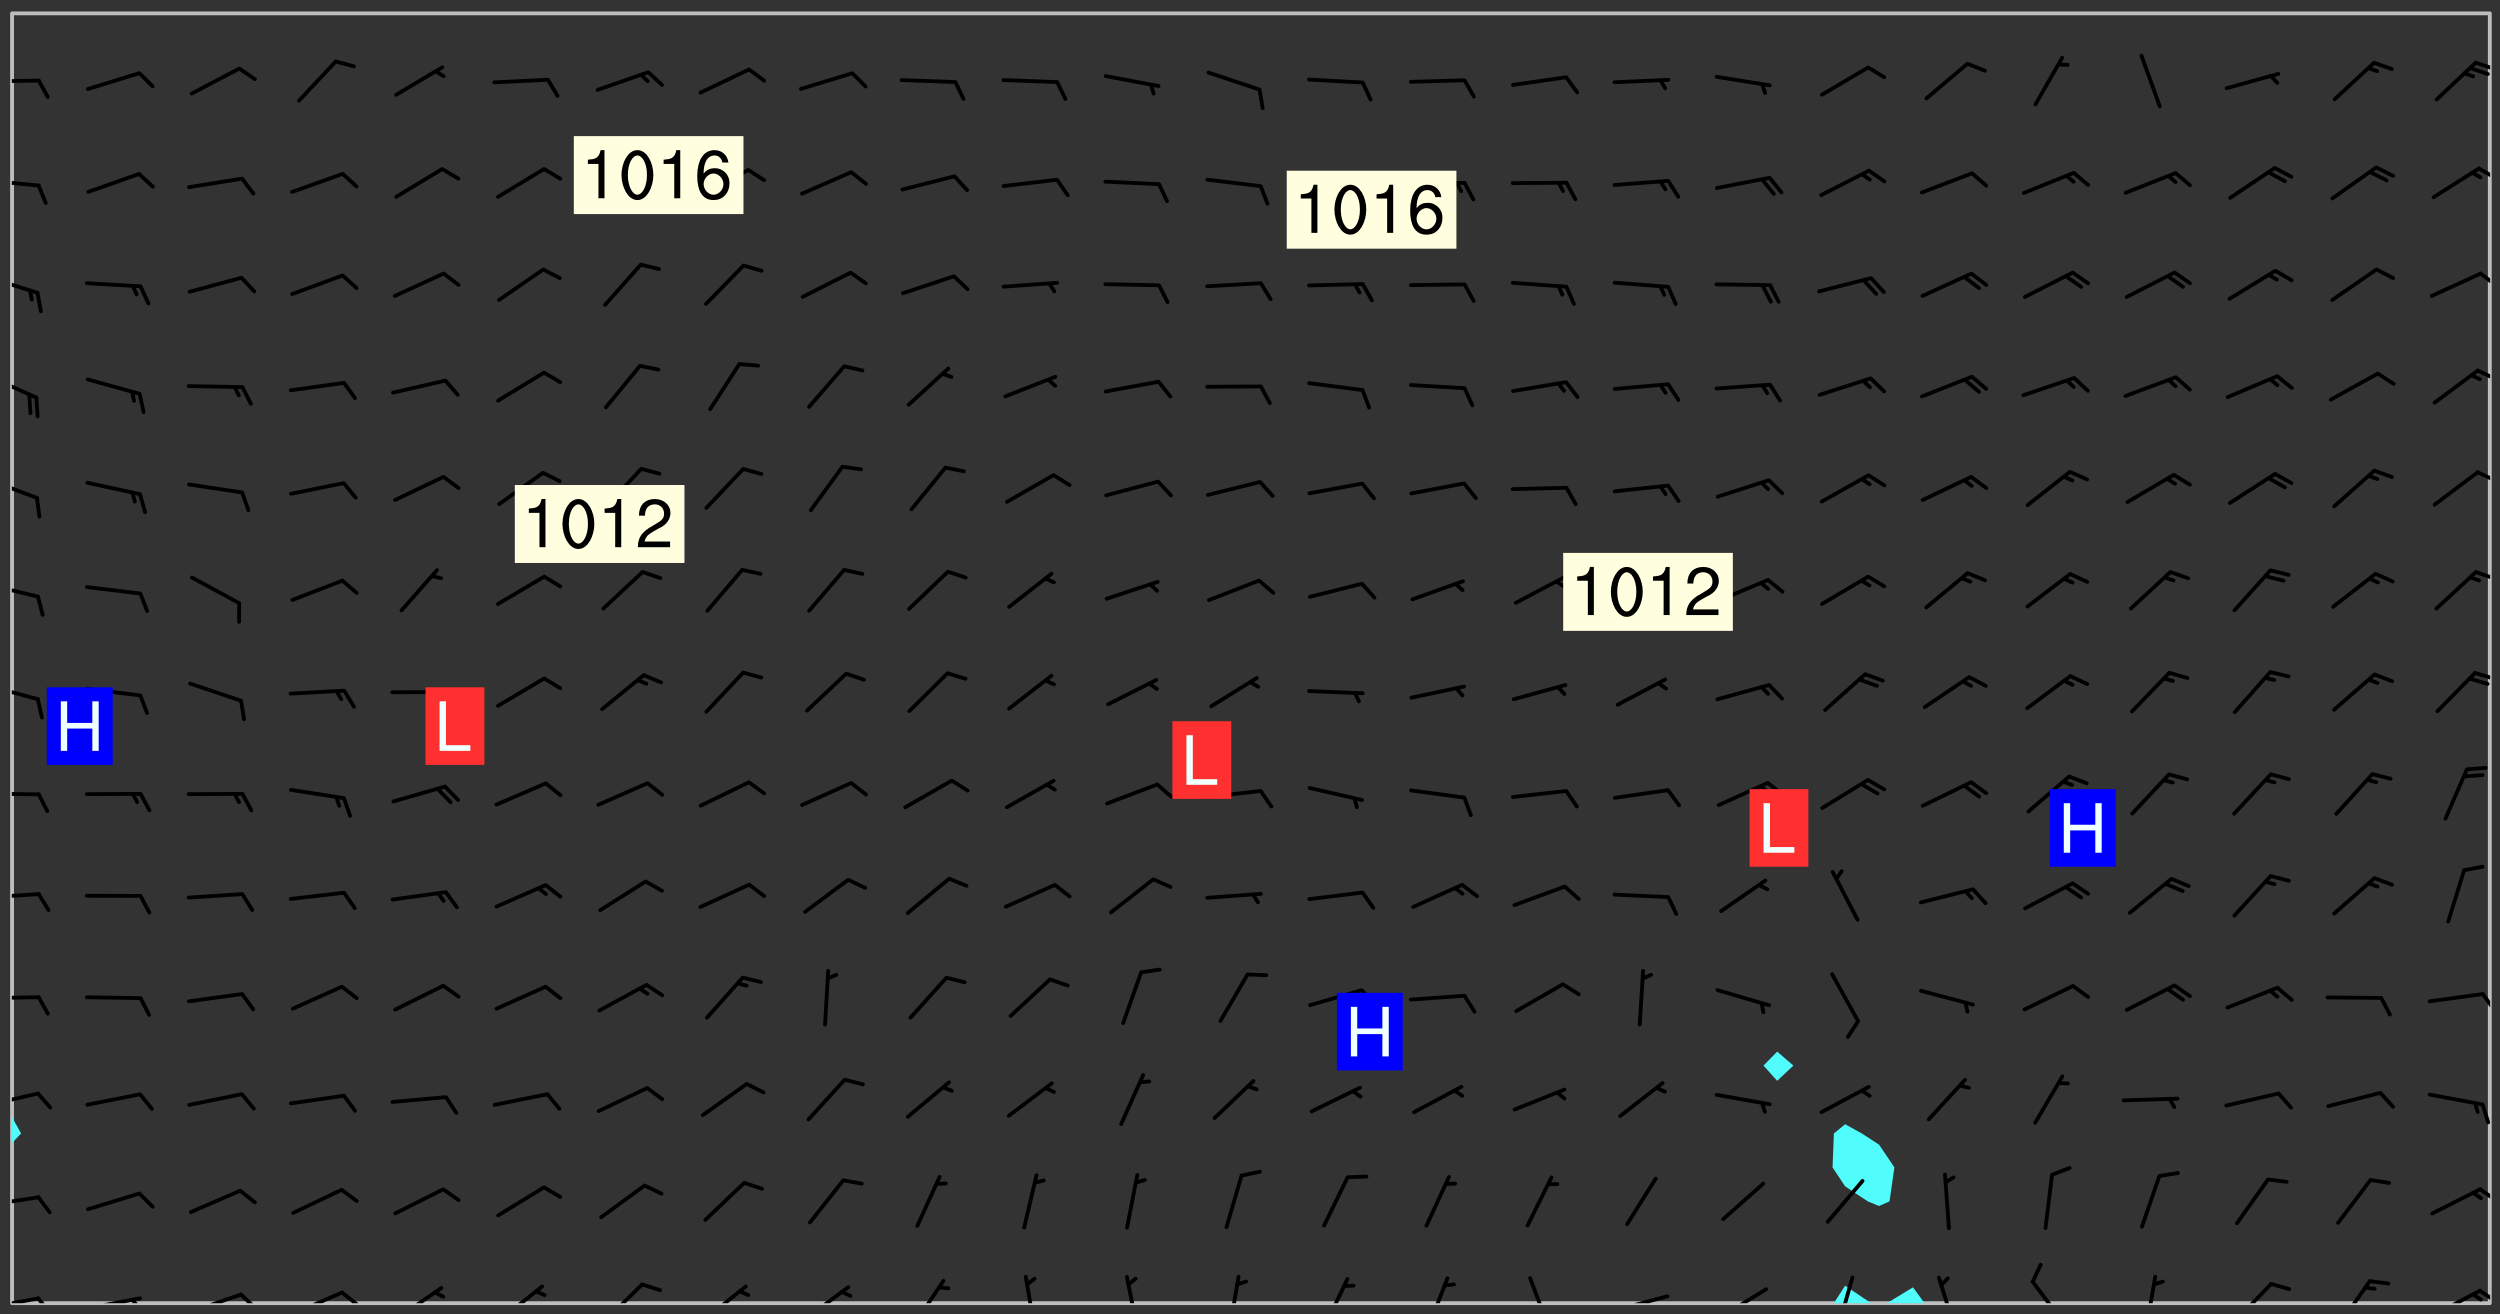<svg xmlns="http://www.w3.org/2000/svg" role="img" xmlns:xlink="http://www.w3.org/1999/xlink" viewBox="142.45 309.95 326.84 171.84"><rect x="142.45" y="309.95" width="326.84" height="171.84" fill="#333333" stroke="none"/><defs><clipPath id="clip2"><path d="M 144 459 L 145 459 L 145 480.328 L 144 480.328 Z M 144 459"/></clipPath><clipPath id="clip3"><path d="M 144 311.672 L 145 311.672 L 145 456 L 144 456 Z M 144 311.672"/></clipPath><clipPath id="clip4"><path d="M 144 311.672 L 468 311.672 L 468 480.328 L 144 480.328 Z M 144 311.672"/></clipPath><clipPath id="clip5"><path d="M 382 478 L 388 478 L 388 480.328 L 382 480.328 Z M 382 478"/></clipPath><clipPath id="clip6"><path d="M 389 478 L 395 478 L 395 480.328 L 389 480.328 Z M 389 478"/></clipPath><clipPath id="clip7"><path d="M 467 311.672 L 468 311.672 L 468 480.328 L 467 480.328 Z M 467 311.672"/></clipPath><clipPath id="clip8"><path d="M 144 479 L 148 479 L 148 480.328 L 144 480.328 Z M 144 479"/></clipPath><clipPath id="clip9"><path d="M 147 479 L 150 479 L 150 480.328 L 147 480.328 Z M 147 479"/></clipPath><clipPath id="clip10"><path d="M 153 479 L 162 479 L 162 480.328 L 153 480.328 Z M 153 479"/></clipPath><clipPath id="clip11"><path d="M 159 479 L 161 479 L 161 480.328 L 159 480.328 Z M 159 479"/></clipPath><clipPath id="clip12"><path d="M 167 478 L 175 478 L 175 480.328 L 167 480.328 Z M 167 478"/></clipPath><clipPath id="clip13"><path d="M 173 478 L 176 478 L 176 480.328 L 173 480.328 Z M 173 478"/></clipPath><clipPath id="clip14"><path d="M 180 478 L 188 478 L 188 480.328 L 180 480.328 Z M 180 478"/></clipPath><clipPath id="clip15"><path d="M 186 478 L 190 478 L 190 480.328 L 186 480.328 Z M 186 478"/></clipPath><clipPath id="clip16"><path d="M 194 478 L 201 478 L 201 480.328 L 194 480.328 Z M 194 478"/></clipPath><clipPath id="clip17"><path d="M 207 477 L 214 477 L 214 480.328 L 207 480.328 Z M 207 477"/></clipPath><clipPath id="clip18"><path d="M 221 477 L 227 477 L 227 480.328 L 221 480.328 Z M 221 477"/></clipPath><clipPath id="clip19"><path d="M 234 477 L 241 477 L 241 480.328 L 234 480.328 Z M 234 477"/></clipPath><clipPath id="clip20"><path d="M 247 477 L 254 477 L 254 480.328 L 247 480.328 Z M 247 477"/></clipPath><clipPath id="clip21"><path d="M 261 477 L 267 477 L 267 480.328 L 261 480.328 Z M 261 477"/></clipPath><clipPath id="clip22"><path d="M 276 476 L 278 476 L 278 480.328 L 276 480.328 Z M 276 476"/></clipPath><clipPath id="clip23"><path d="M 289 476 L 292 476 L 292 480.328 L 289 480.328 Z M 289 476"/></clipPath><clipPath id="clip24"><path d="M 302 476 L 305 476 L 305 480.328 L 302 480.328 Z M 302 476"/></clipPath><clipPath id="clip25"><path d="M 315 476 L 319 476 L 319 480.328 L 315 480.328 Z M 315 476"/></clipPath><clipPath id="clip26"><path d="M 328 476 L 332 476 L 332 480.328 L 328 480.328 Z M 328 476"/></clipPath><clipPath id="clip27"><path d="M 342 476 L 346 476 L 346 480.328 L 342 480.328 Z M 342 476"/></clipPath><clipPath id="clip28"><path d="M 353 479 L 361 479 L 361 480.328 L 353 480.328 Z M 353 479"/></clipPath><clipPath id="clip29"><path d="M 367 478 L 374 478 L 374 480.328 L 367 480.328 Z M 367 478"/></clipPath><clipPath id="clip30"><path d="M 382 476 L 385 476 L 385 480.328 L 382 480.328 Z M 382 476"/></clipPath><clipPath id="clip31"><path d="M 395 476 L 399 476 L 399 480.328 L 395 480.328 Z M 395 476"/></clipPath><clipPath id="clip32"><path d="M 407 477 L 413 477 L 413 480.328 L 407 480.328 Z M 407 477"/></clipPath><clipPath id="clip33"><path d="M 422 476 L 425 476 L 425 480.328 L 422 480.328 Z M 422 476"/></clipPath><clipPath id="clip34"><path d="M 434 477 L 440 477 L 440 480.328 L 434 480.328 Z M 434 477"/></clipPath><clipPath id="clip35"><path d="M 447 477 L 453 477 L 453 480.328 L 447 480.328 Z M 447 477"/></clipPath><clipPath id="clip36"><path d="M 460 478 L 467 478 L 467 480.328 L 460 480.328 Z M 460 478"/></clipPath><clipPath id="clip37"><path d="M 466 478 L 468 478 L 468 480.328 L 466 480.328 Z M 466 478"/></clipPath><clipPath id="clip38"><path d="M 465 478 L 468 478 L 468 480.328 L 465 480.328 Z M 465 478"/></clipPath><clipPath id="clip39"><path d="M 144 466 L 148 466 L 148 468 L 144 468 Z M 144 466"/></clipPath><clipPath id="clip40"><path d="M 466 465 L 468 465 L 468 468 L 466 468 Z M 466 465"/></clipPath><clipPath id="clip41"><path d="M 144 452 L 148 452 L 148 455 L 144 455 Z M 144 452"/></clipPath><clipPath id="clip42"><path d="M 144 440 L 148 440 L 148 441 L 144 441 Z M 144 440"/></clipPath><clipPath id="clip43"><path d="M 466 439 L 468 439 L 468 443 L 466 443 Z M 466 439"/></clipPath><clipPath id="clip44"><path d="M 144 426 L 148 426 L 148 428 L 144 428 Z M 144 426"/></clipPath><clipPath id="clip45"><path d="M 144 413 L 148 413 L 148 415 L 144 415 Z M 144 413"/></clipPath><clipPath id="clip46"><path d="M 144 399 L 148 399 L 148 402 L 144 402 Z M 144 399"/></clipPath><clipPath id="clip47"><path d="M 465 397 L 468 397 L 468 399 L 465 399 Z M 465 397"/></clipPath><clipPath id="clip48"><path d="M 144 386 L 148 386 L 148 389 L 144 389 Z M 144 386"/></clipPath><clipPath id="clip49"><path d="M 465 384 L 468 384 L 468 386 L 465 386 Z M 465 384"/></clipPath><clipPath id="clip50"><path d="M 144 372 L 148 372 L 148 376 L 144 376 Z M 144 372"/></clipPath><clipPath id="clip51"><path d="M 466 371 L 468 371 L 468 373 L 466 373 Z M 466 371"/></clipPath><clipPath id="clip52"><path d="M 144 358 L 148 358 L 148 363 L 144 363 Z M 144 358"/></clipPath><clipPath id="clip53"><path d="M 466 358 L 468 358 L 468 360 L 466 360 Z M 466 358"/></clipPath><clipPath id="clip54"><path d="M 144 345 L 148 345 L 148 349 L 144 349 Z M 144 345"/></clipPath><clipPath id="clip55"><path d="M 466 345 L 468 345 L 468 348 L 466 348 Z M 466 345"/></clipPath><clipPath id="clip56"><path d="M 144 333 L 148 333 L 148 335 L 144 335 Z M 144 333"/></clipPath><clipPath id="clip57"><path d="M 466 331 L 468 331 L 468 334 L 466 334 Z M 466 331"/></clipPath><clipPath id="clip58"><path d="M 144 320 L 148 320 L 148 321 L 144 321 Z M 144 320"/></clipPath><clipPath id="clip59"><path d="M 465 317 L 468 317 L 468 320 L 465 320 Z M 465 317"/></clipPath><g id="surface916" clip-path="url(#clip1)"><path fill="#fff" fill-opacity="0" fill-rule="evenodd" d="M 0 0 L 1000 0 L 1000 1000 L 0 1000 Z M 0 0"/><path fill="#d3d3d3" fill-opacity="0" fill-rule="evenodd" d="M162.152 355.867L161.918 356.16 161.977 356.395 162.094 356.566 162.27 356.801 162.562 357.148 162.676 357.207 162.793 357.035 162.852 356.801 163.027 356.625 163.492 356.449 164.191 356.449 164.426 356.742 164.715 357.559 164.773 357.734 164.949 357.965 165.301 358.199 166 358.898 166.172 359.074 166.406 359.422 166.641 359.832 166.93 360.414 167.34 360.879 167.57 361.113 167.805 361.289 167.922 361.52 168.098 361.812 168.27 362.977 168.27 363.211 168.328 363.5 168.387 363.617 168.504 363.734 168.852 364.145 168.969 364.316 169.145 364.492 169.32 364.727 169.438 364.898 169.609 365.25 169.668 365.484 169.902 365.891 170.137 365.832 169.961 366.008 169.902 366.938 169.32 366.938 169.086 366.824 168.738 366.938 168.621 367.055 168.562 367.348 168.504 367.523 168.387 367.695 167.922 367.988 167.863 368.223 167.805 368.336 167.805 368.98 167.863 369.152 167.863 369.562 167.922 369.621 167.922 370.027 167.98 370.434 168.098 370.609 168.156 370.668 168.387 371.309 168.328 371.602 168.328 372.301 168.27 372.883 168.27 373.117 168.211 373.348 168.156 373.699 168.156 375.621 168.211 375.738 168.637 375.738 168.27 375.855 168.246 376.207 169.137 377.375 170.879 377.914 172.219 378.273 172.219 378.812 172.309 379.621 172.844 380.336 174.363 380.605 175.254 380.52 175.344 381.684 175.879 381.863 177.039 381.684 179.094 380.699 180.254 380.336 182.133 380.16 183.828 379.98 183.648 380.699 182.133 380.785 180.883 380.875 180.078 381.145 179.004 381.953 179.273 382.672 179.809 383.57 179.629 384.195 179.363 385.004 179.629 386.082 180.254 386.98 181.059 387.16 182.309 386.98 182.043 387.703 182.141 388.207 182.195 388.5 182.195 388.672 182.254 388.965 182.254 389.371 182.43 389.488 182.781 389.605 183.188 389.605 183.48 389.43 183.594 389.312 183.652 389.195 183.77 388.965 183.828 388.789 184.18 388.324 184.41 388.148 184.586 388.09 184.762 388.148 184.82 388.324 184.938 389.312 184.992 389.781 185.051 389.953 185.168 390.188 185.344 390.246 186.16 390.305 186.449 390.305 186.566 390.539 186.625 390.945 186.684 391.297 186.684 392.402 186.801 392.695 186.918 393.043 187.207 393.742 187.383 394.094 187.965 394.848 188.316 395.023 188.488 395.082 188.957 395.316 189.598 395.781 189.945 396.016 190.238 396.191 190.531 396.246 190.762 396.309 191.578 396.656 191.871 396.832 191.984 397.004 192.336 397.355 192.453 397.531 192.977 398.172 192.977 398.461 193.035 398.812 193.035 399.16 193.094 399.512 193.152 399.801 193.27 399.859 193.441 399.918 193.617 399.918 194.199 400.152 194.375 400.27 194.551 400.559 194.727 400.793 194.84 401.027 195.133 401.258 195.25 401.375 195.25 401.785 195.309 401.84 195.598 402.074 195.832 402.191 195.891 402.309 196.008 402.48 196.066 402.598 196.297 402.832 196.355 403.008 196.59 403.066 196.707 403.125 196.59 403.238 196.531 403.355 196.531 403.473 196.414 403.766 196.297 404.055 196.297 404.637 196.473 404.754 196.59 404.812 196.648 404.93 196.766 405.047 196.879 405.105 197.055 405.453 197.113 405.805 197.172 406.211 197.172 406.387 197.113 406.562 196.996 407.262 196.996 407.434 197.113 407.609 197.406 407.902 197.812 407.902 197.988 408.02 198.105 408.191 198.223 408.484 198.223 408.719 197.695 408.719 197.465 408.484 197.23 408.484 197.055 408.543 196.996 409.242 197.055 409.59 197.172 409.766 197.348 410.176 197.465 410.406 197.754 410.875 197.93 410.93 198.453 410.93 198.688 410.988 199.445 411.629 199.504 411.922 199.504 412.156 199.562 412.215 199.793 412.562 199.793 412.914 199.676 413.086 199.676 413.379 199.969 413.668 200.262 413.844 200.434 413.902 200.727 414.078 201.02 414.195 201.602 414.602 201.891 414.836 202.184 415.012 202.402 415.172 202.418 415.184 202.648 415.359 203.289 415.883 203.465 416.117 203.582 416.293 203.758 416.469 203.871 416.641 203.871 417.281 203.988 417.457 204.457 417.574 205.039 417.691 205.273 417.75 205.504 417.863 205.797 417.98 205.91 418.039 206.496 418.391 206.785 418.562 206.961 418.625 207.137 418.68 207.312 418.738 208.012 419.09 208.301 419.266 208.535 419.32 208.824 419.496 209.059 419.613 209.699 420.02 209.992 420.137 210.164 420.195 210.398 420.254 210.809 420.312 211.039 420.371 211.273 420.488 211.332 420.66 210.922 420.836 211.391 420.895 211.449 421.188 211.562 421.422 211.738 421.477 211.973 421.535 212.148 421.594 212.555 421.711 213.195 421.945 213.312 422.117 213.371 422.352 213.371 422.527 213.312 422.645 213.254 423.051 213.488 423.285 213.605 423.344 213.953 423.461 214.594 423.691 214.77 423.809 215.059 423.926 215.234 424.102 215.469 424.566 216.051 425.672 216.227 425.848 216.574 426.023 216.75 426.141 217.102 426.258 218.148 426.781 218.383 426.84 218.848 426.953 219.141 427.012 219.605 427.188 220.363 427.77 220.598 428.004 220.945 428.469 221.121 428.645 221.41 428.879 222.227 429.578 222.52 429.754 222.809 430.043 223.102 430.219 223.395 430.508 224.09 431.148 224.266 431.324 224.559 431.559 224.848 431.793 225.316 432.082 225.957 432.664 226.305 432.898 226.539 433.191 226.887 433.539 227.238 434.004 228.172 434.996 228.52 435.402 228.637 435.578 228.871 435.637 228.984 435.754 229.629 435.93 229.859 436.043 230.094 436.102 230.387 436.277 230.617 436.395 231.551 437.094 231.957 437.5 232.191 437.676 232.598 437.852 232.832 437.969 233.648 438.316 233.996 438.551 234.23 438.668 234.523 438.957 234.754 439.074 235.512 439.426 235.863 439.598 236.094 439.656 236.387 439.773 236.621 439.832 237.492 440.008 238.309 440.008 238.777 440.238 238.949 440.297 239.824 440.996 240.289 441.113 240.582 441.172 240.758 441.23 240.988 441.289 241.457 441.348 241.805 441.406 242.156 441.465 242.562 441.523 242.855 441.523 243.027 441.582 243.027 441.812 243.203 441.988 243.496 441.988 243.844 442.047 244.195 442.105 244.895 442.223 245.535 442.223 246 441.988 246.293 441.812 246.465 441.695 246.875 441.523 247.164 441.348 248.098 440.883 248.566 440.59 249.09 440.297 249.555 440.125 250.02 439.949 251.07 439.484 251.359 439.367 251.77 439.25 252.059 439.133 252.586 438.957 254.102 438.258 254.684 437.91 254.973 437.852 255.266 437.793 255.613 437.676 256.488 437.445 256.84 437.328 256.953 437.328 257.188 437.27 258.062 437.035 258.297 436.977 259.109 436.977 259.461 436.918 260.277 436.801 260.449 436.742 260.801 436.688 261.094 436.629 261.324 436.57 262.141 436.395 262.316 436.336 262.664 436.336 262.898 436.277 263.363 436.16 264.121 435.988 264.355 435.93 264.703 435.93 265.113 435.812 265.402 435.754 266.688 435.695 266.977 435.695 267.387 435.637 267.617 435.578 267.793 435.578 268.668 435.461 269.074 435.461 269.484 435.344 269.832 435.344 270.184 435.23 271.055 435.172 272.805 435.172 273.852 435.461 274.262 435.578 274.551 435.695 274.902 435.812 275.191 435.93 276.242 436.102 276.531 436.16 276.824 436.16 277.117 436.219 277.289 436.277 277.699 436.336 277.871 436.395 277.988 436.453 278.105 436.453 278.223 436.512 278.574 436.57 278.688 436.57 279.098 436.637 281.02 437.031 282.945 437.426 284.465 437.875 286.16 438.594 288.305 439.398 289.91 438.68 291.34 437.875 292.5 436.797 293.75 436.348 296.785 435.629 298.66 435.27 300.805 433.922 303.039 432.668 305.539 431.41 307.234 430.961 309.02 430.781 310.18 430.512 310.805 431.051 312.145 430.781 312.859 429.793 313.844 428.449 314.289 428.27 315.094 427.91 316.969 427.371 318.754 426.922 320.004 426.652 321.164 426.562 322.863 426.473 324.824 426.203 326.074 426.113 326.613 426.113 327.238 426.023 328.129 426.023 330.273 425.844 332.684 425.664 335.273 425.574 336.969 425.754 338.578 425.844 340.008 426.203 341.168 426.922 343.043 427.91 344.203 429.438 344.469 430.152 345.098 430.242 345.453 431.141 345.988 431.68 346.523 433.207 347.598 433.566 348.133 433.566 347.328 434.102 347.418 435.809 348.133 438.504 349.023 439.309 349.918 440.297 350.633 441.555 352.418 442.094 353.938 441.914 354.293 443.258 355.902 442.453 356.883 441.914 357.152 442.184 357.469 441.969 357.688 441.824 358.488 442.273 358.938 441.914 359.293 441.914 359.828 441.645 360.367 440.926 360.902 440.656 361.527 439.668 362.688 440.117 363.527 440.488 364.922 441.105 366.617 440.926 368.223 440.926 370.008 441.016 370.188 439.309 370.723 437.965 371.527 438.234 372.02 439.082 372.422 439.488 372.332 440.027 372.332 440.387 373.047 440.836 373.758 440.566 375.188 440.566 375.547 441.555 375.992 442.812 376.707 444.156 377.957 444.785 379.652 445.414 380.367 445.234 380.547 444.695 381.527 444.605 381.977 444.965 382.062 446.223 381.797 446.852 381.262 447.031 381.262 447.57 381.977 448.555 382.242 449.094 383.227 450.082 384.027 451.16 383.762 451.52 383.672 452.418 383.047 454.75 382.691 456.816 382.602 458.609 382.422 459.328 382.332 459.867 382.332 461.305 381.352 463.188 380.992 464.895 380.457 465.793 379.652 466.961 379.387 467.5 381.441 468.754 381.527 469.113 381.172 469.652 381.082 469.473 381.082 470.281 381.172 471.719 380.727 472.434 379.652 472.527 379.387 473.242 379.922 474.141 380.727 474.859 381.887 475.668 383.227 475.938 383.672 476.297 383.316 476.746 381.527 476.656 380.277 476.207 379.562 475.488 378.938 475.398 378.762 478.988 378.574 480.297 467.934 480.297 467.934 311.703 412.664 311.703 412.664 360.785 413.426 360.91 416.715 361.453 418.738 364.289 418.738 367.043 421.09 367.375 423.438 367.707 427.488 367.707 426.109 371.867 424.086 372.574 422.062 373.277 421.52 373.621 418.926 375.238 418.738 375.355 416.715 373.277 415.984 370.535 413.312 368.457 411.938 364.957 411.871 364.875 409.914 362.203 412.664 360.785 412.664 311.703 294.422 311.703 294.422 403.117 294.539 403.148 294.672 403.16 294.746 403.234 294.852 403.281 294.941 403.34 295.027 403.398 295.117 403.457 295.414 403.754 295.473 403.844 295.504 403.961 295.531 404.078 295.547 404.215 295.516 404.332 295.457 404.422 295.398 404.508 295.355 404.613 295.309 404.715 295.281 404.836 295.281 404.98 295.457 405.25 295.605 405.398 295.68 405.484 295.754 405.559 295.797 405.664 295.859 405.754 295.918 405.84 295.961 405.945 296.02 406.035 296.066 406.137 296.109 406.242 296.168 406.328 296.285 406.508 296.359 406.582 296.422 406.668 296.48 406.758 296.523 406.863 296.582 406.953 296.641 407.039 296.703 407.129 296.762 407.219 296.805 407.32 296.922 407.5 296.996 407.574 297.055 407.66 297.129 407.734 297.219 407.793 297.324 407.84 297.473 407.84 297.605 407.824 297.738 407.84 297.84 407.793 297.914 407.719 297.961 407.617 297.945 407.484 297.945 407.336 297.898 407.23 297.871 407.113 297.824 407.012 297.797 406.891 297.754 406.789 297.691 406.699 297.648 406.598 297.605 406.492 297.574 406.375 297.559 406.242 297.547 406.105 297.633 406.047 297.691 405.961 297.812 405.93 297.855 406.035 297.871 406.168 297.871 406.285 297.93 406.387 297.988 406.477 298.078 406.535 298.227 406.684 298.285 406.773 298.328 406.879 298.316 406.98 298.402 407.039 298.508 407.086 298.594 407.145 298.684 407.203 298.758 407.277 298.641 407.305 298.535 407.352 298.449 407.41 298.375 407.484 298.316 407.574 298.254 407.66 298.227 407.781 298.18 407.883 298.137 407.988 298.105 408.105 298.094 408.238 298.078 408.371 298.078 408.52 298.105 408.637 298.152 408.742 298.195 408.844 298.254 408.934 298.328 409.008 298.418 409.066 298.492 409.141 298.582 409.199 298.641 409.289 298.684 409.395 298.73 409.496 298.848 409.527 298.98 409.543 299.129 409.543 299.246 409.512 299.352 409.555 299.395 409.66 299.441 409.762 299.469 409.883 299.5 410 299.527 410.117 299.559 410.238 299.586 410.355 299.691 410.398 299.793 410.445 299.926 410.43 300.074 410.578 300.137 410.664 300.211 410.738 300.281 410.812 300.371 410.875 300.477 410.918 300.578 410.961 300.695 410.992 300.832 411.008 300.949 410.977 301.023 410.902 301.051 410.785 301.039 410.652 301.008 410.531 300.98 410.414 301.023 410.309 301.141 410.309 301.23 410.371 301.348 410.398 301.496 410.398 301.629 410.414 301.777 410.414 301.91 410.43 302.043 410.414 302.191 410.414 302.324 410.398 302.457 410.387 302.594 410.398 302.711 410.371 302.844 410.355 303.035 410.297 302.977 410.473 302.961 410.605 302.934 410.727 302.918 410.859 302.859 410.945 302.727 410.961 302.621 411.008 302.516 411.051 302.398 411.082 302.281 411.109 302.016 411.141 301.867 411.141 301.734 411.156 301.66 411.23 301.719 411.316 301.867 411.465 301.984 411.645 302.059 411.715 302.148 411.777 302.238 411.836 302.324 411.895 302.414 411.953 302.516 411.996 302.621 412.059 302.727 412.102 302.812 412.16 302.918 412.207 303.02 412.25 303.199 412.367 303.258 412.457 303.215 412.559 303.168 412.664 303.184 412.797 303.406 413.02 303.465 413.109 303.508 413.211 303.539 413.332 303.582 413.434 303.598 413.566 303.629 413.684 303.641 413.82 303.672 413.938 303.82 414.086 303.922 414.129 304.027 414.172 304.145 414.203 304.277 414.219 304.414 414.234 304.531 414.234 304.648 414.203 304.738 414.145 304.781 414.039 304.828 413.938 304.871 413.832 304.902 413.715 304.914 413.582 304.914 413.434 304.902 413.301 304.887 413.168 304.855 413.051 304.812 412.945 304.766 412.84 304.723 412.738 304.68 412.633 304.664 412.5 304.68 412.367 304.707 412.25 304.738 412.133 304.766 412.012 304.812 411.91 304.902 411.852 304.988 411.789 305.062 411.715 305.152 411.656 305.375 411.434 305.434 411.348 305.508 411.273 305.625 411.094 305.684 411.008 305.684 410.859 305.609 410.785 305.508 410.738 305.402 410.695 305.301 410.652 305.242 410.562 305.195 410.457 305.168 410.34 305.258 410.281 305.375 410.25 305.477 410.207 305.656 410.09 305.805 409.941 305.816 409.809 305.805 409.703 305.715 409.645 305.582 409.66 305.434 409.66 305.301 409.676 305.168 409.66 305.047 409.629 304.961 409.57 304.887 409.496 304.828 409.406 304.766 409.32 304.648 409.141 304.59 409.055 304.621 408.934 304.707 408.875 304.828 408.844 304.887 408.758 304.887 408.637 304.855 408.52 304.797 408.43 304.738 408.344 304.691 408.238 304.664 408.121 304.648 407.988 304.707 407.898 304.781 407.824 304.871 407.766 304.988 407.586 305.062 407.512 305.121 407.426 305.27 407.277 305.391 407.246 305.523 407.23 305.656 407.246 305.73 407.32 305.773 407.426 305.789 407.559 305.758 407.676 305.641 407.707 305.508 407.719 305.359 407.867 305.316 407.973 305.27 408.074 305.242 408.195 305.211 408.312 305.211 408.461 305.242 408.578 305.285 408.684 305.344 408.773 305.418 408.844 305.492 408.918 305.609 408.949 305.73 408.977 305.848 408.949 305.98 408.934 306.098 408.934 306.188 408.992 306.262 409.066 306.309 409.172 306.367 409.258 306.469 409.305 306.602 409.32 306.707 409.363 306.793 409.422 306.781 409.527 306.707 409.602 306.527 409.719 306.469 409.809 306.379 409.867 306.309 409.941 306.234 410.016 306.172 410.105 306.145 410.223 306.129 410.355 306.145 410.488 306.129 410.621 306.129 410.77 306.145 410.902 306.172 411.02 306.203 411.141 306.277 411.215 306.367 411.273 306.453 411.332 306.543 411.391 306.66 411.422 306.66 411.508 306.559 411.555 306.469 411.613 306.203 411.645 306.086 411.672 305.938 411.672 305.832 411.715 305.73 411.762 305.672 411.852 305.609 412.086 305.598 412.219 305.566 412.34 305.551 412.473 305.551 412.766 305.539 412.898 305.551 413.035 305.566 413.168 305.699 413.184 305.832 413.195 305.953 413.227 306.039 413.285 306.113 413.359 306.16 413.465 306.203 413.566 306.219 413.699 306.219 414.145 306.203 414.277 306.203 414.723 306.234 414.988 306.262 415.105 306.277 415.238 306.309 415.355 306.395 415.566 306.426 415.832 306.426 415.98 306.395 416.098 306.367 416.215 306.336 416.336 306.309 416.453 306.277 416.57 306.246 416.691 306.234 416.824 306.219 416.957 306.309 417.016 306.426 416.984 306.527 417 306.574 417.105 306.543 417.371 306.543 417.812 306.5 417.918 306.453 418.023 306.41 418.125 306.367 418.23 306.309 418.316 306.277 418.438 306.234 418.555 306.203 418.672 306.188 418.805 306.203 418.938 306.262 419.027 306.367 419.074 306.453 419.133 306.512 419.219 306.5 419.355 306.469 419.473 306.426 419.574 306.426 420.02 306.41 420.152 306.41 420.301 306.379 420.418 306.336 420.523 306.309 420.641 306.262 420.746 306.219 420.848 306.188 420.969 306.16 421.086 306.129 421.219 306.098 421.336 306.07 421.453 306.027 421.559 305.996 421.676 305.965 421.797 305.953 421.93 305.938 422.062 305.938 422.359 305.965 422.477 305.965 422.625 306.012 423.023 306.039 423.141 306.098 423.23 306.219 423.262 306.367 423.262 306.5 423.246 306.559 423.336 306.559 423.453 306.5 423.543 306.41 423.602 306.309 423.645 306.203 423.691 306.113 423.75 306.027 423.809 305.891 423.824 305.773 423.793 305.641 423.777 305.539 423.824 305.477 423.91 305.465 424.047 305.449 424.18 305.418 424.297 305.391 424.414 305.375 424.547 305.344 424.668 305.344 424.965 305.359 425.098 305.391 425.215 305.391 425.363 305.402 425.496 305.402 425.645 305.375 425.762 305.328 425.863 305.301 425.984 305.27 426.102 305.211 426.191 305.137 426.266 305.035 426.309 304.93 426.355 304.812 426.383 304.691 426.414 304.59 426.367 304.648 426.281 304.754 426.234 304.781 426.117 304.812 426 304.84 425.879 304.871 425.762 304.871 425.613 304.887 425.48 304.855 425.363 304.812 425.258 304.707 425.273 304.633 425.348 304.531 425.391 304.441 425.453 304.367 425.527 304.324 425.629 304.309 425.762 304.277 425.879 304.25 426 304.219 426.117 304.191 426.234 304.16 426.355 304.133 426.473 304.102 426.59 304.059 426.695 303.969 426.754 303.879 426.754 303.762 426.723 303.73 426.637 303.746 426.5 303.715 426.383 303.715 426.234 303.703 426.102 303.703 425.953 303.641 425.719 303.613 425.598 303.57 425.496 303.523 425.391 303.465 425.305 303.406 425.215 303.363 425.109 303.301 425.023 303.152 424.875 303.082 424.801 302.977 424.754 302.871 424.711 302.77 424.668 302.473 424.371 302.383 424.297 302.297 424.238 302.191 424.195 302.102 424.133 302.016 424.074 301.91 424.031 301.82 423.973 301.734 423.91 301.66 423.84 301.555 423.793 301.469 423.734 301.363 423.691 301.273 423.629 301.172 423.586 301.066 423.543 300.98 423.484 300.875 423.438 300.77 423.395 300.668 423.348 300.578 423.289 300.477 423.246 300.371 423.203 300.281 423.141 300.164 423.113 300.031 423.098 299.898 423.113 299.75 423.113 299.617 423.129 299.5 423.098 299.41 423.039 299.336 422.965 299.246 422.906 299.145 422.859 298.996 422.859 298.875 422.832 298.773 422.789 298.699 422.715 298.582 422.535 298.492 422.477 298.391 422.434 298.301 422.371 298.195 422.328 298.105 422.27 298.02 422.211 297.914 422.164 297.855 422.078 297.797 421.988 297.754 421.883 297.707 421.781 297.633 421.707 297.547 421.648 297.473 421.574 297.383 421.516 297.16 421.293 297.117 421.188 297.086 420.922 297.191 420.879 297.336 420.879 297.441 420.922 297.516 420.996 297.605 421.055 297.691 421.113 297.797 421.16 297.887 421.219 298.035 421.367 298.105 421.441 298.254 421.59 298.316 421.676 298.391 421.75 298.477 421.809 298.551 421.883 298.641 421.945 298.73 422.004 298.816 422.062 299.086 422.238 299.188 422.285 299.293 422.328 299.395 422.371 299.441 422.297 299.5 422.211 299.574 422.137 299.645 422.062 299.75 422.105 299.824 422.18 299.883 422.27 299.926 422.371 299.973 422.477 300.016 422.582 300.137 422.609 300.254 422.582 300.328 422.492 300.371 422.387 300.43 422.297 300.504 422.223 300.609 422.18 300.727 422.152 300.859 422.164 300.949 422.223 301.098 422.371 301.156 422.461 301.199 422.566 301.246 422.668 301.289 422.773 301.332 422.875 301.438 422.922 301.543 422.965 301.676 422.98 301.762 422.922 301.82 422.832 301.895 422.758 302 422.715 302.117 422.742 302.223 422.789 302.324 422.832 302.43 422.875 302.531 422.922 302.711 423.039 302.711 423.156 302.695 423.289 302.711 423.422 302.727 423.559 302.785 423.645 302.887 423.691 303.008 423.719 303.125 423.75 303.273 423.75 303.391 423.719 303.449 423.629 303.629 423.512 303.688 423.422 303.762 423.348 303.82 423.262 303.938 423.082 304.117 422.965 304.234 422.996 304.324 423.055 304.367 423.129 304.352 423.262 304.352 423.379 304.441 423.438 304.59 423.438 304.723 423.422 304.855 423.41 305.121 423.379 305.227 423.336 305.344 423.305 305.465 423.277 305.539 423.203 305.609 423.129 305.672 423.039 305.656 422.934 305.609 422.832 305.508 422.789 305.402 422.773 305.285 422.801 305.02 422.832 304.871 422.832 304.797 422.758 304.707 422.699 304.59 422.668 304.473 422.641 304.34 422.625 304.191 422.625 304.059 422.641 303.762 422.641 303.656 422.594 303.508 422.445 303.465 422.344 303.406 422.254 303.629 422.031 303.715 421.973 303.82 421.93 303.938 421.898 304.07 421.883 304.203 421.898 304.34 421.914 304.441 421.957 304.574 421.945 304.664 421.883 304.766 421.84 304.828 421.75 304.781 421.648 304.691 421.59 304.574 421.559 304.473 421.516 304.414 421.426 304.352 421.336 304.352 421.219 304.367 421.086 304.473 421.039 304.547 420.969 304.547 420.848 304.457 420.789 304.426 420.672 304.516 420.613 304.59 420.539 304.633 420.434 304.691 420.344 304.738 420.242 304.754 420.109 304.754 419.961 304.707 419.855 304.664 419.754 304.574 419.695 304.441 419.68 304.34 419.637 304.203 419.621 304.086 419.59 303.641 419.59 303.508 419.574 303.375 419.562 303.242 419.547 303.125 419.516 302.977 419.516 302.844 419.5 302.711 419.488 302.445 419.457 302.324 419.414 302.238 419.355 302.164 419.281 302.164 419.133 302.176 419 302.281 418.953 302.383 418.91 302.516 418.895 302.668 418.895 302.801 418.879 303.094 418.879 303.215 418.91 303.316 418.953 303.406 419.012 303.641 419.074 303.762 419.027 303.852 418.969 303.953 418.926 304.086 418.91 304.191 418.953 304.293 419 304.426 419.012 304.547 418.984 304.691 418.984 304.812 418.953 304.93 418.926 305.035 418.879 305.109 418.805 305.195 418.746 305.344 418.598 305.402 418.512 305.449 418.406 305.477 418.289 305.492 418.184 305.391 418.141 305.301 418.082 305.184 418.051 305.078 418.008 304.988 417.945 304.914 417.859 304.84 417.785 304.738 417.742 304.633 417.695 304.531 417.652 304.473 417.562 304.426 417.461 304.34 417.25 304.277 417.164 304.219 417.074 304.145 417 304.059 416.941 303.789 416.941 303.672 416.973 303.582 417.031 303.48 417.074 303.348 417.09 303.242 417.074 303.215 416.957 303.152 416.867 303.035 416.836 302.934 416.793 302.785 416.645 302.754 416.527 302.738 416.422 302.812 416.348 302.992 416.23 303.109 416.203 303.227 416.172 303.363 416.188 303.465 416.23 303.57 416.273 303.672 416.32 303.777 416.363 303.895 416.395 304.027 416.41 304.145 416.438 304.277 416.453 304.383 416.438 304.473 416.379 304.398 416.305 304.293 416.262 304.219 416.188 304.145 416.098 303.996 415.949 303.91 415.891 303.82 415.832 303.746 415.758 303.656 415.699 303.555 415.652 303.434 415.625 303.332 415.578 303.227 415.535 303.109 415.504 303.008 415.461 302.887 415.43 302.738 415.43 302.621 415.461 302.516 415.504 302.43 415.566 302.25 415.684 302.164 415.742 302.074 415.801 301.969 415.848 301.883 415.906 301.777 415.949 301.676 415.992 301.57 416.039 301.496 416.113 301.438 416.203 301.379 416.289 301.332 416.395 301.273 416.48 301.199 416.555 301.066 416.543 300.949 416.512 300.832 416.512 300.758 416.586 300.668 416.645 300.594 416.719 300.504 416.777 300.418 416.836 300.312 416.883 300.211 416.926 300.074 416.941 299.973 416.898 299.824 416.75 299.719 416.703 299.633 416.703 299.527 416.75 299.426 416.793 299.305 416.824 299.188 416.793 299.113 416.719 299.113 416.602 299.145 416.48 299.219 416.41 299.277 416.32 299.352 416.246 299.469 416.215 299.574 416.172 299.867 416.172 300 416.156 300.137 416.141 300.238 416.098 300.328 416.039 300.43 415.992 300.52 415.934 300.652 415.922 300.742 415.98 300.875 415.992 300.965 415.934 301.051 415.875 301.156 415.832 301.246 415.773 301.332 415.711 301.422 415.652 301.57 415.504 301.629 415.418 301.688 415.328 301.793 415.285 301.926 415.27 302.043 415.297 302.164 415.328 302.223 415.27 302.281 415.18 302.312 414.914 302.34 414.797 302.445 414.809 302.578 414.824 302.68 414.781 302.77 414.723 302.828 414.633 302.902 414.559 302.961 414.469 303.008 414.367 303.02 414.234 303.008 414.102 302.961 413.996 302.812 413.848 302.754 413.758 302.695 413.672 302.652 413.566 302.652 413.121 302.668 412.988 302.668 412.84 302.68 412.707 302.621 412.648 302.531 412.707 302.43 412.664 302.25 412.547 302.164 412.488 302.102 412.398 302.043 412.309 301.969 412.234 301.883 412.176 301.762 412.207 301.66 412.219 301.555 412.266 301.469 412.324 301.363 412.367 301.215 412.516 301.125 412.574 301.039 412.633 300.949 412.695 300.844 412.738 300.711 412.754 300.711 412.633 300.816 412.59 300.934 412.559 301.008 412.488 301.051 412.383 301.051 412.234 301.023 412.117 300.875 411.969 300.742 411.953 300.594 411.953 300.477 411.984 300.371 412.027 300.27 412.07 300.18 412.133 300.062 412.16 299.988 412.086 300 411.953 299.957 411.852 299.914 411.746 299.824 411.688 299.707 411.715 299.586 411.746 299.469 411.777 299.367 411.82 299.246 411.852 299.145 411.895 299.039 411.938 298.949 411.996 298.848 412.012 298.848 411.895 298.863 411.762 298.805 411.672 298.73 411.715 298.582 411.863 298.523 411.953 298.449 412.027 298.402 412.133 298.359 412.234 298.285 412.309 298.227 412.398 298.152 412.473 298.094 412.559 298.02 412.633 297.93 412.695 297.855 412.766 297.781 412.84 297.68 412.855 297.547 412.871 297.441 412.828 297.441 412.707 297.59 412.559 297.633 412.457 297.691 412.367 297.738 412.266 297.781 412.16 297.84 412.07 297.871 411.953 297.914 411.852 297.945 411.73 297.973 411.613 298.02 411.508 298.062 411.406 298.105 411.301 298.18 411.23 298.27 411.168 298.359 411.109 298.461 411.066 298.758 411.066 299.023 411.035 299.129 410.992 299.055 410.918 298.938 410.887 298.832 410.844 298.742 410.785 298.641 410.738 298.551 410.68 298.449 410.637 298.344 410.594 298.254 410.531 298.168 410.473 298.062 410.43 297.961 410.387 297.84 410.355 297.723 410.324 297.621 410.281 297.5 410.25 297.398 410.207 297.309 410.148 297.266 410.043 297.25 409.91 297.352 409.867 297.484 409.852 297.621 409.867 297.754 409.852 297.855 409.809 297.914 409.719 297.93 409.613 297.84 409.555 297.766 409.48 297.664 409.438 297.574 409.379 297.426 409.23 297.383 409.125 297.367 408.992 297.367 408.699 297.309 408.609 297.219 408.551 297.145 408.477 297.102 408.371 297.07 408.254 297.012 408.164 296.938 408.09 296.82 408.062 296.746 407.988 296.656 407.93 296.566 407.867 296.48 407.809 296.406 407.734 296.348 407.648 296.301 407.543 296.215 407.484 296.066 407.336 295.871 407.277 295.738 407.293 295.637 407.336 295.562 407.41 295.516 407.512 295.473 407.617 295.414 407.707 295.355 407.793 295.059 408.09 294.969 408.148 294.883 408.148 294.82 408.062 294.777 407.957 294.809 407.84 294.867 407.75 294.895 407.633 294.883 407.5 294.793 407.438 294.688 407.484 294.57 407.512 294.453 407.543 294.184 407.719 294.082 407.766 293.965 407.793 293.859 407.84 293.77 407.898 293.668 407.941 293.609 407.855 293.562 407.75 293.578 407.617 293.625 407.512 293.695 407.438 293.77 407.367 293.828 407.277 293.828 407.129 293.785 407.023 293.547 407.023 293.445 407.07 293.414 407.188 293.387 407.305 293.355 407.426 293.281 407.469 293.148 407.484 293.074 407.438 293.031 407.336 292.988 407.23 292.941 407.129 292.898 407.023 292.777 407.055 292.676 407.098 292.543 407.113 292.426 407.145 292.32 407.188 292.23 407.246 292.129 407.293 292.008 407.32 291.875 407.336 291.773 407.293 291.715 407.203 291.668 407.098 291.625 406.996 291.582 406.891 291.582 406.773 291.641 406.684 291.727 406.625 291.906 406.508 292.008 406.461 292.113 406.418 292.219 406.359 292.32 406.316 292.41 406.254 292.512 406.211 292.617 406.152 292.719 406.105 292.809 406.047 292.914 406.004 293.016 405.961 293.105 405.898 293.207 405.855 293.344 405.84 293.461 405.871 293.562 405.914 293.684 405.945 293.785 405.988 293.891 406.035 293.992 406.078 294.098 406.121 294.199 406.168 294.305 406.211 294.406 406.254 294.512 406.301 294.598 406.359 294.703 406.402 294.82 406.434 294.926 406.477 295.027 406.523 295.117 406.582 295.223 406.625 295.324 406.668 295.43 406.715 295.547 406.742 295.648 406.789 295.77 406.816 295.918 406.816 296.004 406.758 296.02 406.656 296.078 406.566 296.051 406.449 295.977 406.375 295.859 406.195 295.785 406.121 295.695 406.047 295.516 405.93 295.43 405.871 295.324 405.828 295.223 405.781 294.953 405.605 294.895 405.516 294.82 405.441 294.762 405.352 294.719 405.25 294.688 405.133 294.672 404.996 294.672 404.434 294.66 404.301 294.645 404.168 294.613 404.051 294.598 403.918 294.586 403.785 294.555 403.664 294.332 403.441 294.273 403.355 294.258 403.25 294.289 403.133 294.422 403.117 294.422 311.703 172.992 311.703 172.992 313.156 172.934 313.391 172.582 314.441 172.41 314.965 172.293 315.312 172.117 315.723 172 315.895 171.766 316.188 171.535 316.246 171.184 316.246 171.066 316.305 170.836 316.711 170.836 317.004 170.953 317.18 171.184 317.41 171.301 317.645 171.941 318.402 172.234 318.867 172.41 319.102 172.641 319.453 172.875 319.801 173.516 320.617 173.691 321.082 173.863 321.492 173.98 322.188 174.156 322.656 174.273 324.055 174.332 324.52 174.332 325.395 174.449 326.441 174.449 331.223 174.391 331.688 174.039 332.969 173.863 333.492 173.75 333.902 173.398 334.832 172.934 336 172.699 336.582 172.582 336.758 172.41 337.105 172.234 337.512 171.883 338.328 171.824 338.621 171.711 338.914 171.594 339.203 171.535 339.379 171.418 340.254 171.359 340.66 171.301 340.777 171.242 340.953 171.184 341.125 170.953 341.652 170.836 341.824 170.836 342.059 170.719 342.293 170.66 342.465 170.484 343.051 170.484 343.34 170.426 343.516 170.426 343.809 170.367 343.922 170.309 344.449 170.309 344.621 170.254 344.855 170.254 347.477 170.078 348.293 169.961 348.469 169.785 348.703 169.668 348.875 169.555 349.109 168.969 350.043 168.738 350.332 168.445 350.797 168.27 351.031 167.98 351.383 167.629 352.082 167.516 352.312 167.34 352.723 167.164 352.953 166.758 353.48 165.941 354.18 165.648 354.352 165.359 354.586 165.184 354.703 165.008 354.879 164.484 355.285 163.957 355.461 163.785 355.637 163.551 355.691 162.91 355.867 162.152 355.867M174.363 386.891L173.289 387.34 173.648 388.234 174.898 387.52 175.344 386.98 174.363 386.891"/><path fill="#d3d3d3" fill-opacity="0" fill-rule="evenodd" d="M201.508 416.598L200.613 416.598 201.062 417.227 202.043 417.586 202.848 417.496 203.293 416.508 203.117 416.598 202.402 416.242 201.508 416.598M356.129 475.668L356.07 475.145 356.07 474.852 356.184 474.559 356.242 474.328 356.711 473.859 356.824 473.859 356.941 473.746 357.059 473.688 357.234 473.688 357.469 473.629 357.816 473.629 358.051 473.688 358.168 473.746 358.398 473.918 358.457 474.094 358.574 474.676 358.574 474.969 358.457 475.145 358.285 475.434 358.109 475.609 357.582 476.133 357.352 476.367 357.234 476.426 357.059 476.426 356.941 476.367 356.535 476.074 356.359 475.957 356.242 475.898 356.184 475.785 356.129 475.668M362.77 464.711L362.711 464.539 362.711 463.43 362.77 463.258 362.945 463.199 363.117 463.141 363.293 463.141 363.527 463.082 363.645 463.141 363.703 463.84 363.645 464.012 363.527 464.188 363.41 464.246 363.176 464.77 363.062 464.828 362.828 464.828 362.77 464.711M372.383 450.32L372.266 450.145 372.266 449.445 372.559 448.57 372.676 448.398 372.852 448.047 372.965 447.816 373.082 447.523 373.434 446.766 373.551 446.535 373.723 446.301 373.898 446.301 374.016 446.242 374.656 446.242 374.773 446.301 375.008 446.535 375.18 446.648 375.531 446.941 375.648 447.059 375.762 447.234 375.762 447.348 375.879 447.406 375.996 447.523 375.996 448.223 375.938 448.398 375.938 448.629 375.879 448.805 375.531 449.855 375.414 450.086 375.297 450.32 375.18 450.379 374.949 450.613 374.309 450.902 373.434 450.902 373.023 450.785 372.383 450.32"/><path fill="none" stroke="#bebebe" stroke-linecap="round" stroke-linejoin="round" stroke-miterlimit="10" stroke-width=".5" d="M 431.957 354.305 L 108.027 354.305 L 108.027 185.68 L 431.957 185.68 L 431.957 354.305" transform="matrix(1 0 0 -1 36 666)"/><g clip-path="url(#clip2)"><path fill="#fff" fill-opacity="0" fill-rule="evenodd" d="M 144 475.891 L 144 480.328 L 144.004 480.328 L 144 480.328 L 144 459.398 L 144 475.891"/></g><g clip-path="url(#clip3)"><path fill="#fff" fill-opacity="0" fill-rule="evenodd" d="M 144 453.699 L 144 455.961 L 144 311.672 L 144.004 311.672 L 144 311.672 L 144 453.699"/></g><path fill="#50fcfc" fill-rule="evenodd" d="M 144 455.961 L 144 459.398 L 144.004 459.395 L 144.004 455.965 L 144 455.961"/><g clip-path="url(#clip4)"><path fill="#fff" fill-opacity="0" fill-rule="evenodd" d="M 144.004 480.328 L 144.004 459.395 L 145.211 458.137 L 144.004 455.965 L 144.004 311.672 L 374.793 311.672 L 374.793 447.43 L 373 449.262 L 374.793 451.254 L 376.91 449.262 L 374.793 447.43 L 374.793 311.672 L 383.672 311.672 L 383.672 456.926 L 382.203 458.137 L 382.031 462.574 L 383.672 465.047 L 386.641 467.016 L 388.109 467.617 L 389.477 467.016 L 390.117 462.574 L 388.109 459.594 L 385.863 458.137 L 383.672 456.926 L 383.672 311.672 L 467.996 311.672 L 467.996 480.328 L 394.062 480.328 L 392.547 478.25 L 389.125 480.328 L 387.074 480.328 L 383.672 478.035 L 382.195 480.328 L 144.004 480.328"/></g><path fill="#50fcfc" fill-rule="evenodd" d="M145.211 458.137L144.004 459.395 144.004 455.965 145.211 458.137M374.793 451.254L373 449.262 374.793 447.43 376.91 449.262 374.793 451.254M383.672 465.047L382.031 462.574 382.203 458.137 383.672 456.926 385.863 458.137 388.109 459.594 390.117 462.574 389.477 467.016 388.109 467.617 386.641 467.016 383.672 465.047"/><g clip-path="url(#clip5)"><path fill="#50fcfc" fill-rule="evenodd" d="M 382.195 480.328 L 383.672 478.035 L 387.074 480.328 L 382.195 480.328"/></g><g clip-path="url(#clip6)"><path fill="#50fcfc" fill-rule="evenodd" d="M 389.125 480.328 L 392.547 478.25 L 394.062 480.328 L 389.125 480.328"/></g><g clip-path="url(#clip7)"><path fill="#fff" fill-opacity="0" fill-rule="evenodd" d="M 467.996 480.328 L 468 480.328 L 468 311.672 L 467.996 311.672 L 468 311.672 L 468 480.328 L 467.996 480.328"/></g><g clip-path="url(#clip8)"><path fill="none" stroke="#000" stroke-linecap="round" stroke-linejoin="round" stroke-miterlimit="10" stroke-width=".5" d="M 111.457 186.305 L 104.543 185.035" transform="matrix(1 0 0 -1 36 666)"/></g><g clip-path="url(#clip9)"><path fill="none" stroke="#000" stroke-linecap="round" stroke-linejoin="round" stroke-miterlimit="10" stroke-width=".5" d="M 111.457 186.305 L 112.98 184.383" transform="matrix(1 0 0 -1 36 666)"/></g><g clip-path="url(#clip10)"><path fill="none" stroke="#000" stroke-linecap="round" stroke-linejoin="round" stroke-miterlimit="10" stroke-width=".5" d="M 124.77 186.316 L 117.863 185.027" transform="matrix(1 0 0 -1 36 666)"/></g><g clip-path="url(#clip11)"><path fill="none" stroke="#000" stroke-linecap="round" stroke-linejoin="round" stroke-miterlimit="10" stroke-width=".5" d="M 123.766 186.129 L 124.527 185.172" transform="matrix(1 0 0 -1 36 666)"/></g><g clip-path="url(#clip12)"><path fill="none" stroke="#000" stroke-linecap="round" stroke-linejoin="round" stroke-miterlimit="10" stroke-width=".5" d="M 137.957 186.805 L 131.305 184.535" transform="matrix(1 0 0 -1 36 666)"/></g><g clip-path="url(#clip13)"><path fill="none" stroke="#000" stroke-linecap="round" stroke-linejoin="round" stroke-miterlimit="10" stroke-width=".5" d="M 137.957 186.805 L 139.746 185.129" transform="matrix(1 0 0 -1 36 666)"/></g><g clip-path="url(#clip14)"><path fill="none" stroke="#000" stroke-linecap="round" stroke-linejoin="round" stroke-miterlimit="10" stroke-width=".5" d="M 151.168 187.07 L 144.723 184.273" transform="matrix(1 0 0 -1 36 666)"/></g><g clip-path="url(#clip15)"><path fill="none" stroke="#000" stroke-linecap="round" stroke-linejoin="round" stroke-miterlimit="10" stroke-width=".5" d="M 151.168 187.07 L 153.086 185.543" transform="matrix(1 0 0 -1 36 666)"/></g><g clip-path="url(#clip16)"><path fill="none" stroke="#000" stroke-linecap="round" stroke-linejoin="round" stroke-miterlimit="10" stroke-width=".5" d="M 164.152 187.668 L 158.367 183.676" transform="matrix(1 0 0 -1 36 666)"/></g><path fill="none" stroke="#000" stroke-linecap="round" stroke-linejoin="round" stroke-miterlimit="10" stroke-width=".5" d="M 163.312 187.086 L 164.398 186.52" transform="matrix(1 0 0 -1 36 666)"/><g clip-path="url(#clip17)"><path fill="none" stroke="#000" stroke-linecap="round" stroke-linejoin="round" stroke-miterlimit="10" stroke-width=".5" d="M 177.324 187.859 L 171.828 183.484" transform="matrix(1 0 0 -1 36 666)"/></g><path fill="none" stroke="#000" stroke-linecap="round" stroke-linejoin="round" stroke-miterlimit="10" stroke-width=".5" d="M 176.523 187.223 L 177.648 186.734" transform="matrix(1 0 0 -1 36 666)"/><g clip-path="url(#clip18)"><path fill="none" stroke="#000" stroke-linecap="round" stroke-linejoin="round" stroke-miterlimit="10" stroke-width=".5" d="M 190.406 188.121 L 185.375 183.219" transform="matrix(1 0 0 -1 36 666)"/></g><path fill="none" stroke="#000" stroke-linecap="round" stroke-linejoin="round" stroke-miterlimit="10" stroke-width=".5" d="M 190.406 188.121 L 192.746 187.375" transform="matrix(1 0 0 -1 36 666)"/><g clip-path="url(#clip19)"><path fill="none" stroke="#000" stroke-linecap="round" stroke-linejoin="round" stroke-miterlimit="10" stroke-width=".5" d="M 203.957 187.859 L 198.457 183.484" transform="matrix(1 0 0 -1 36 666)"/></g><path fill="none" stroke="#000" stroke-linecap="round" stroke-linejoin="round" stroke-miterlimit="10" stroke-width=".5" d="M 203.156 187.223 L 204.281 186.734" transform="matrix(1 0 0 -1 36 666)"/><g clip-path="url(#clip20)"><path fill="none" stroke="#000" stroke-linecap="round" stroke-linejoin="round" stroke-miterlimit="10" stroke-width=".5" d="M 217.34 187.766 L 211.699 183.578" transform="matrix(1 0 0 -1 36 666)"/></g><path fill="none" stroke="#000" stroke-linecap="round" stroke-linejoin="round" stroke-miterlimit="10" stroke-width=".5" d="M 216.52 187.156 L 217.629 186.629" transform="matrix(1 0 0 -1 36 666)"/><g clip-path="url(#clip21)"><path fill="none" stroke="#000" stroke-linecap="round" stroke-linejoin="round" stroke-miterlimit="10" stroke-width=".5" d="M 229.789 188.594 L 225.883 182.75" transform="matrix(1 0 0 -1 36 666)"/></g><path fill="none" stroke="#000" stroke-linecap="round" stroke-linejoin="round" stroke-miterlimit="10" stroke-width=".5" d="M 229.219 187.742 L 230.441 187.621" transform="matrix(1 0 0 -1 36 666)"/><g clip-path="url(#clip22)"><path fill="none" stroke="#000" stroke-linecap="round" stroke-linejoin="round" stroke-miterlimit="10" stroke-width=".5" d="M 240.555 189.133 L 241.746 182.207" transform="matrix(1 0 0 -1 36 666)"/></g><path fill="none" stroke="#000" stroke-linecap="round" stroke-linejoin="round" stroke-miterlimit="10" stroke-width=".5" d="M 240.73 188.125 L 241.699 188.879" transform="matrix(1 0 0 -1 36 666)"/><g clip-path="url(#clip23)"><path fill="none" stroke="#000" stroke-linecap="round" stroke-linejoin="round" stroke-miterlimit="10" stroke-width=".5" d="M 253.773 189.117 L 255.16 182.227" transform="matrix(1 0 0 -1 36 666)"/></g><path fill="none" stroke="#000" stroke-linecap="round" stroke-linejoin="round" stroke-miterlimit="10" stroke-width=".5" d="M 253.973 188.113 L 254.922 188.891" transform="matrix(1 0 0 -1 36 666)"/><g clip-path="url(#clip24)"><path fill="none" stroke="#000" stroke-linecap="round" stroke-linejoin="round" stroke-miterlimit="10" stroke-width=".5" d="M 268.375 189.133 L 267.188 182.207" transform="matrix(1 0 0 -1 36 666)"/></g><path fill="none" stroke="#000" stroke-linecap="round" stroke-linejoin="round" stroke-miterlimit="10" stroke-width=".5" d="M 268.199 188.125 L 269.367 188.512" transform="matrix(1 0 0 -1 36 666)"/><g clip-path="url(#clip25)"><path fill="none" stroke="#000" stroke-linecap="round" stroke-linejoin="round" stroke-miterlimit="10" stroke-width=".5" d="M 282.613 188.84 L 279.578 182.5" transform="matrix(1 0 0 -1 36 666)"/></g><path fill="none" stroke="#000" stroke-linecap="round" stroke-linejoin="round" stroke-miterlimit="10" stroke-width=".5" d="M 282.172 187.918 L 283.398 187.969" transform="matrix(1 0 0 -1 36 666)"/><g clip-path="url(#clip26)"><path fill="none" stroke="#000" stroke-linecap="round" stroke-linejoin="round" stroke-miterlimit="10" stroke-width=".5" d="M 295.691 188.941 L 293.129 182.398" transform="matrix(1 0 0 -1 36 666)"/></g><path fill="none" stroke="#000" stroke-linecap="round" stroke-linejoin="round" stroke-miterlimit="10" stroke-width=".5" d="M 295.32 187.992 L 296.539 188.133" transform="matrix(1 0 0 -1 36 666)"/><g clip-path="url(#clip27)"><path fill="none" stroke="#000" stroke-linecap="round" stroke-linejoin="round" stroke-miterlimit="10" stroke-width=".5" d="M 306.488 188.961 L 308.965 182.383" transform="matrix(1 0 0 -1 36 666)"/></g><g clip-path="url(#clip28)"><path fill="none" stroke="#000" stroke-linecap="round" stroke-linejoin="round" stroke-miterlimit="10" stroke-width=".5" d="M 317.648 184.762 L 324.434 186.582" transform="matrix(1 0 0 -1 36 666)"/></g><g clip-path="url(#clip29)"><path fill="none" stroke="#000" stroke-linecap="round" stroke-linejoin="round" stroke-miterlimit="10" stroke-width=".5" d="M 331.359 183.84 L 337.355 187.504" transform="matrix(1 0 0 -1 36 666)"/></g><g clip-path="url(#clip30)"><path fill="none" stroke="#000" stroke-linecap="round" stroke-linejoin="round" stroke-miterlimit="10" stroke-width=".5" d="M 346.707 182.293 L 348.637 189.051" transform="matrix(1 0 0 -1 36 666)"/></g><g clip-path="url(#clip31)"><path fill="none" stroke="#000" stroke-linecap="round" stroke-linejoin="round" stroke-miterlimit="10" stroke-width=".5" d="M 359.938 189.023 L 362.035 182.316" transform="matrix(1 0 0 -1 36 666)"/></g><path fill="none" stroke="#000" stroke-linecap="round" stroke-linejoin="round" stroke-miterlimit="10" stroke-width=".5" d="M 360.242 188.047 L 361.102 188.922" transform="matrix(1 0 0 -1 36 666)"/><g clip-path="url(#clip32)"><path fill="none" stroke="#000" stroke-linecap="round" stroke-linejoin="round" stroke-miterlimit="10" stroke-width=".5" d="M 372.195 188.484 L 376.41 182.859" transform="matrix(1 0 0 -1 36 666)"/></g><path fill="none" stroke="#000" stroke-linecap="round" stroke-linejoin="round" stroke-miterlimit="10" stroke-width=".5" d="M 372.195 188.484 L 373.238 190.703" transform="matrix(1 0 0 -1 36 666)"/><g clip-path="url(#clip33)"><path fill="none" stroke="#000" stroke-linecap="round" stroke-linejoin="round" stroke-miterlimit="10" stroke-width=".5" d="M 388.223 189.133 L 387.012 182.211" transform="matrix(1 0 0 -1 36 666)"/></g><path fill="none" stroke="#000" stroke-linecap="round" stroke-linejoin="round" stroke-miterlimit="10" stroke-width=".5" d="M 388.047 188.125 L 389.211 188.504" transform="matrix(1 0 0 -1 36 666)"/><g clip-path="url(#clip34)"><path fill="none" stroke="#000" stroke-linecap="round" stroke-linejoin="round" stroke-miterlimit="10" stroke-width=".5" d="M 403.375 188.195 L 398.488 183.148" transform="matrix(1 0 0 -1 36 666)"/></g><path fill="none" stroke="#000" stroke-linecap="round" stroke-linejoin="round" stroke-miterlimit="10" stroke-width=".5" d="M 403.375 188.195 L 405.734 187.516" transform="matrix(1 0 0 -1 36 666)"/><g clip-path="url(#clip35)"><path fill="none" stroke="#000" stroke-linecap="round" stroke-linejoin="round" stroke-miterlimit="10" stroke-width=".5" d="M 416.262 188.551 L 412.23 182.793" transform="matrix(1 0 0 -1 36 666)"/></g><path fill="none" stroke="#000" stroke-linecap="round" stroke-linejoin="round" stroke-miterlimit="10" stroke-width=".5" d="M416.262 188.551L418.699 188.25M415.676 187.711L416.895 187.562" transform="matrix(1 0 0 -1 36 666)"/><g clip-path="url(#clip36)"><path fill="none" stroke="#000" stroke-linecap="round" stroke-linejoin="round" stroke-miterlimit="10" stroke-width=".5" d="M 430.672 187.309 L 424.453 184.035" transform="matrix(1 0 0 -1 36 666)"/></g><g clip-path="url(#clip37)"><path fill="none" stroke="#000" stroke-linecap="round" stroke-linejoin="round" stroke-miterlimit="10" stroke-width=".5" d="M 430.672 187.309 L 432.699 185.926" transform="matrix(1 0 0 -1 36 666)"/></g><g clip-path="url(#clip38)"><path fill="none" stroke="#000" stroke-linecap="round" stroke-linejoin="round" stroke-miterlimit="10" stroke-width=".5" d="M 429.766 186.832 L 430.781 186.141" transform="matrix(1 0 0 -1 36 666)"/></g><g clip-path="url(#clip39)"><path fill="none" stroke="#000" stroke-linecap="round" stroke-linejoin="round" stroke-miterlimit="10" stroke-width=".5" d="M 111.473 199.527 L 104.527 198.445" transform="matrix(1 0 0 -1 36 666)"/></g><path fill="none" stroke="#000" stroke-linecap="round" stroke-linejoin="round" stroke-miterlimit="10" stroke-width=".5" d="M111.473 199.527L112.941 197.562M124.676 200.016L117.957 197.957M124.676 200.016L126.41 198.285M137.855 200.383L131.406 197.59M137.855 200.383L139.773 198.852M151.117 200.496L144.773 197.477M151.117 200.496L153.09 199.035M164.398 200.566L158.121 197.406M164.398 200.566L166.402 199.148M177.574 200.82L171.578 197.152M177.574 200.82L179.688 199.57M190.727 201.059L185.051 196.914M190.727 201.059L192.938 199.988M203.75 201.41L198.66 196.562M203.75 201.41L206.078 200.637M216.703 201.742L212.34 196.23M216.703 201.742L219.113 201.301M229.289 202.184L226.379 195.789M228.867 201.254L230.094 201.328M241.957 202.406L240.344 195.566M241.723 201.41L242.906 201.723M255.137 202.434L253.793 195.539M254.941 201.43L256.117 201.789M268.766 202.359L266.797 195.613M268.766 202.359L271.168 202.859M282.637 202.145L279.555 195.828M282.637 202.145L285.09 202.23M295.883 202.176L292.938 195.797M295.453 201.25L296.68 201.316M309.289 202.133L306.164 195.84M308.836 201.219L310.062 201.25M322.91 201.961L319.172 196.012M336.988 201.316L331.727 196.656M345.395 196.309L349.949 201.66M360.727 202.492L361.246 195.48M360.805 201.469L361.84 202.125M374.73 202.473L373.871 195.5M374.73 202.473L377.023 203.352M388.758 202.309L386.477 195.664M388.758 202.309L391.18 202.695M402.965 201.852L398.898 196.121M402.965 201.852L405.398 201.539M416.367 201.789L412.125 196.184M416.367 201.789L418.789 201.398M430.699 200.57L424.426 197.402" transform="matrix(1 0 0 -1 36 666)"/><g clip-path="url(#clip40)"><path fill="none" stroke="#000" stroke-linecap="round" stroke-linejoin="round" stroke-miterlimit="10" stroke-width=".5" d="M 430.699 200.57 L 432.703 199.156" transform="matrix(1 0 0 -1 36 666)"/></g><path fill="none" stroke="#000" stroke-linecap="round" stroke-linejoin="round" stroke-miterlimit="10" stroke-width=".5" d="M 429.785 200.109 L 430.789 199.402" transform="matrix(1 0 0 -1 36 666)"/><g clip-path="url(#clip41)"><path fill="none" stroke="#000" stroke-linecap="round" stroke-linejoin="round" stroke-miterlimit="10" stroke-width=".5" d="M 111.426 213.086 L 104.574 211.516" transform="matrix(1 0 0 -1 36 666)"/></g><path fill="none" stroke="#000" stroke-linecap="round" stroke-linejoin="round" stroke-miterlimit="10" stroke-width=".5" d="M111.426 213.086L113.031 211.23M124.762 212.984L117.867 211.621M124.762 212.984L126.312 211.082M138.074 213.004L131.188 211.598M138.074 213.004L139.633 211.109M151.422 212.801L144.469 211.801M151.422 212.801L152.871 210.82M164.758 212.617L157.762 211.984M164.758 212.617L166.102 210.562M178.02 212.996L171.129 211.609M178.02 212.996L179.578 211.098M191.066 213.809L184.715 210.793M191.066 213.809L193.035 212.344M204.07 214.336L198.34 210.266M204.07 214.336L206.262 213.238M216.891 214.895L212.152 209.707M216.891 214.895L219.266 214.285M230.531 214.555L225.141 210.047M229.746 213.898L230.883 213.438M243.957 214.418L238.348 210.184M243.141 213.801L244.25 213.285M255.902 215.508L253.027 209.094M255.484 214.574L256.707 214.656M270.324 214.727L265.238 209.879M269.586 214.02L270.75 213.633M284.25 213.848L277.941 210.758M283.332 213.398L284.328 212.676M297.508 213.965L291.316 210.641M296.605 213.48L297.625 212.797M310.988 213.605L304.465 210.996M310.039 213.227L310.977 212.434M323.812 214.461L318.27 210.141M323.008 213.832L324.125 213.332M337.816 211.688L330.898 212.914M336.809 211.867L337.188 210.699M350.77 213.957L344.574 210.645M349.867 213.477L350.887 212.793M363.363 214.887L358.609 209.715M362.672 214.137L363.859 213.824M376.078 215.332L372.527 209.27M375.559 214.453L376.785 214.402M391.129 212.414L384.105 212.191M390.105 212.379L390.715 211.316M404.355 213.094L397.508 211.512M404.355 213.094L405.965 211.242M417.652 213.172L410.844 211.434M417.652 213.172L419.305 211.355M431.016 211.652L424.109 212.949M431.016 211.652L431.746 209.312M430.012 211.84L430.375 210.672" transform="matrix(1 0 0 -1 36 666)"/><g clip-path="url(#clip42)"><path fill="none" stroke="#000" stroke-linecap="round" stroke-linejoin="round" stroke-miterlimit="10" stroke-width=".5" d="M 111.512 225.672 L 104.488 225.559" transform="matrix(1 0 0 -1 36 666)"/></g><path fill="none" stroke="#000" stroke-linecap="round" stroke-linejoin="round" stroke-miterlimit="10" stroke-width=".5" d="M111.512 225.672L112.699 223.527M124.828 225.559L117.801 225.672M124.828 225.559L125.945 223.375M138.109 226.094L131.148 225.141M138.109 226.094L139.547 224.102M151.152 227.055L144.738 224.18M151.152 227.055L153.09 225.551M164.406 227.18L158.113 224.055M164.406 227.18L166.402 225.75M177.781 227.051L171.367 224.18M177.781 227.051L179.719 225.547M190.98 227.293L184.801 223.941M190.98 227.293L193.023 225.938M190.082 226.805L191.102 226.125M203.543 228.238L198.867 222.992M203.543 228.238L205.926 227.66M202.863 227.477L204.055 227.188M214.727 229.125L214.312 222.109M214.668 228.102L215.781 228.613M230.188 228.227L225.484 223.008M230.188 228.227L232.566 227.633M243.727 228.008L238.574 223.227M243.727 228.008L246.043 227.203M255.641 228.93L253.293 222.305M255.641 228.93L258.066 229.289M269.551 228.652L266.012 222.582M269.551 228.652L272 228.559M284.469 226.598L277.723 224.637M284.469 226.598L286.18 224.84M297.914 225.867L290.906 225.367M297.914 225.867L299.219 223.785M310.77 227.371L304.68 223.863M310.77 227.371L312.852 226.066M321.262 229.125L320.82 222.109M321.195 228.102L322.312 228.609M337.727 224.625L330.984 226.609M336.746 224.914L336.992 223.711M349.375 222.543L345.969 228.691M349.375 222.543L348.035 220.484M364.383 224.715L357.59 226.52M363.395 224.977L363.672 223.781M377.461 227.152L371.141 224.078M377.461 227.152L379.445 225.711M390.742 227.219L384.488 224.012M390.742 227.219L392.758 225.816M389.832 226.754L391.848 225.352M404.195 226.914L397.664 224.32M404.195 226.914L406.066 225.324M403.246 226.535L404.184 225.742M417.762 225.586L410.734 225.645M417.762 225.586L418.895 223.41M431.043 226.094L424.082 225.141" transform="matrix(1 0 0 -1 36 666)"/><g clip-path="url(#clip43)"><path fill="none" stroke="#000" stroke-linecap="round" stroke-linejoin="round" stroke-miterlimit="10" stroke-width=".5" d="M 431.043 226.094 L 432.477 224.102" transform="matrix(1 0 0 -1 36 666)"/></g><g clip-path="url(#clip44)"><path fill="none" stroke="#000" stroke-linecap="round" stroke-linejoin="round" stroke-miterlimit="10" stroke-width=".5" d="M 111.508 239.16 L 104.492 238.703" transform="matrix(1 0 0 -1 36 666)"/></g><path fill="none" stroke="#000" stroke-linecap="round" stroke-linejoin="round" stroke-miterlimit="10" stroke-width=".5" d="M111.508 239.16L112.797 237.074M124.828 238.922L117.801 238.941M124.828 238.922L125.973 236.75M138.137 239.16L131.125 238.703M138.137 239.16L139.426 237.074M151.434 239.34L144.457 238.523M151.434 239.34L152.832 237.32M164.742 239.414L157.781 238.449M164.742 239.414L166.18 237.426M163.727 239.273L164.445 238.277M177.793 240.34L171.355 237.523M177.793 240.34L179.719 238.816M176.859 239.93L177.82 239.168M190.859 240.809L184.922 237.055M190.859 240.809L192.992 239.594M204.398 240.395L198.012 237.469M204.398 240.395L206.348 238.906M217.34 241.027L211.703 236.836M217.34 241.027L219.559 239.977M230.539 241.176L225.133 236.688M230.539 241.176L232.809 240.242M244.363 240.359L237.941 237.504M244.363 240.359L246.293 238.844M257.234 241.094L251.695 236.77M257.234 241.094L259.477 240.094M271.285 239.188L264.277 238.676M270.266 239.113L270.918 238.074M284.582 239.363L277.609 238.5M284.582 239.363L285.992 237.355M297.613 240.379L291.207 237.484M297.613 240.379L299.555 238.879M296.68 239.957L297.652 239.207M311.023 240.148L304.43 237.715M311.023 240.148L312.852 238.516M324.551 238.77L317.531 239.094M324.551 238.77L325.602 236.555M337.246 240.93L331.465 236.934M336.406 240.348L337.496 239.785M346.051 242.051L349.293 235.812M346.523 241.141L347.219 242.152M364.395 239.785L357.578 238.074M364.395 239.785L366.039 237.965M363.402 239.539L364.227 238.629M377.41 240.57L371.195 237.289M377.41 240.57L379.438 239.195M376.504 240.094L378.535 238.719M390.34 241.152L384.895 236.711M390.34 241.152L392.602 240.203M389.547 240.508L391.809 239.559M403.305 241.52L398.559 236.344M403.305 241.52L405.68 240.906M402.617 240.766L403.805 240.461M416.887 241.25L411.605 236.613M416.887 241.25L419.184 240.379M416.117 240.574L417.266 240.141M428.605 242.285L426.52 235.578M428.605 242.285L431.016 242.742" transform="matrix(1 0 0 -1 36 666)"/><g clip-path="url(#clip45)"><path fill="none" stroke="#000" stroke-linecap="round" stroke-linejoin="round" stroke-miterlimit="10" stroke-width=".5" d="M 111.512 252.199 L 104.488 252.297" transform="matrix(1 0 0 -1 36 666)"/></g><path fill="none" stroke="#000" stroke-linecap="round" stroke-linejoin="round" stroke-miterlimit="10" stroke-width=".5" d="M111.512 252.199L112.633 250.016M124.828 252.266L117.801 252.227M124.828 252.266L125.992 250.109M123.805 252.262L124.387 251.18M138.145 252.266L131.117 252.227M138.145 252.266L139.309 250.105M137.121 252.262L137.703 251.18M151.418 251.707L144.473 252.789M151.418 251.707L152.223 249.387M150.406 251.863L150.809 250.703M164.637 253.219L157.883 251.273M164.637 253.219L166.344 251.453M163.652 252.934L165.359 251.172M177.805 253.633L171.348 250.859M177.805 253.633L179.719 252.098M191.109 253.656L184.672 250.836M191.109 253.656L193.031 252.137M204.367 253.777L198.043 250.715M204.367 253.777L206.348 252.332M217.727 253.684L211.316 250.809M217.727 253.684L219.664 252.18M230.883 253.996L224.789 250.5M230.883 253.996L232.961 252.688M244.207 253.977L238.094 250.516M243.32 253.473L244.352 252.816M257.75 253.492L251.18 251M257.75 253.492L259.598 251.875M271.273 252.641L264.289 251.852M271.273 252.641L272.66 250.617M284.52 251.461L277.672 253.035M283.523 251.688L283.844 250.504M297.895 251.773L290.93 252.719M297.895 251.773L298.742 249.473M311.219 252.637L304.234 251.855M311.219 252.637L312.605 250.613M324.52 252.746L317.562 251.746M324.52 252.746L325.969 250.766M337.559 253.691L331.152 250.801M337.559 253.691L339.5 252.191M336.625 253.27L337.598 252.52M350.664 254.086L344.68 250.406M350.664 254.086L352.781 252.844M349.793 253.551L351.91 252.309M364.145 253.789L357.828 250.707M364.145 253.789L366.129 252.344M363.227 253.34L365.211 251.898M376.965 254.535L371.637 249.957M376.965 254.535L379.254 253.645M376.191 253.871L377.332 253.422M390.02 254.809L385.211 249.684M390.02 254.809L392.391 254.164M389.32 254.062L390.504 253.742M403.324 254.82L398.539 249.672M403.324 254.82L405.695 254.191M402.625 254.07L403.812 253.758M416.609 254.848L411.883 249.645M416.609 254.848L418.988 254.242M415.922 254.09L417.109 253.789M428.961 255.469L426.16 249.023M428.961 255.469L431.41 255.66M428.555 254.531L431 254.723" transform="matrix(1 0 0 -1 36 666)"/><g clip-path="url(#clip46)"><path fill="none" stroke="#000" stroke-linecap="round" stroke-linejoin="round" stroke-miterlimit="10" stroke-width=".5" d="M 111.391 264.641 L 104.609 266.48" transform="matrix(1 0 0 -1 36 666)"/></g><path fill="none" stroke="#000" stroke-linecap="round" stroke-linejoin="round" stroke-miterlimit="10" stroke-width=".5" d="M111.391 264.641L111.934 262.25M124.801 265.125L117.828 266M124.801 265.125L125.676 262.832M137.961 264.441L131.301 266.684M137.961 264.441L138.359 262.02M151.453 265.754L144.438 265.371M151.453 265.754L152.723 263.652M150.434 265.695L151.066 264.645M164.773 265.574L157.746 265.547M164.773 265.574L165.934 263.414M177.598 267.352L171.555 263.77M177.598 267.352L179.695 266.078M190.609 267.785L185.168 263.34M190.609 267.785L192.875 266.836M189.82 267.137L190.949 266.664M203.613 268.121L198.797 263.004M203.613 268.121L205.98 267.473M217.078 267.973L211.965 263.152M217.078 267.973L219.402 267.184M230.332 268.035L225.34 263.09M230.332 268.035L232.676 267.309M243.926 267.715L238.375 263.406M243.117 267.09L244.238 266.586M257.602 267.148L251.332 263.977M256.688 266.688L257.691 265.98M270.766 267.414L264.797 263.711M269.898 266.875L270.957 266.258M284.605 265.418L277.586 265.707M283.586 265.457L284.117 264.352M297.848 266.289L290.973 264.836M296.848 266.078L297.637 265.137M311.113 266.492L304.34 264.629M310.129 266.223L310.969 265.332M324.145 267.207L317.938 263.918M323.242 266.727L324.258 266.039M337.742 266.5L330.969 264.625M337.742 266.5L339.43 264.719M336.758 266.227L337.602 265.336M350.289 267.906L345.055 263.219M350.289 267.906L352.594 267.059M349.527 267.223L351.832 266.379M363.898 267.531L358.074 263.594M363.898 267.531L366.066 266.379M363.051 266.957L364.133 266.383M377.117 267.664L371.484 263.461M377.117 267.664L379.336 266.617M376.297 267.051L377.406 266.527M390.059 268.09L385.176 263.035M390.059 268.09L392.418 267.41M389.348 267.352L390.527 267.016M403.262 268.191L398.602 262.934M403.262 268.191L405.648 267.617M402.582 267.426L403.777 267.141M416.895 267.871L411.598 263.254M416.895 267.871L419.188 266.992M416.125 267.199L417.27 266.758M430.027 268.066L425.098 263.059" transform="matrix(1 0 0 -1 36 666)"/><g clip-path="url(#clip47)"><path fill="none" stroke="#000" stroke-linecap="round" stroke-linejoin="round" stroke-miterlimit="10" stroke-width=".5" d="M 430.027 268.066 L 432.379 267.367" transform="matrix(1 0 0 -1 36 666)"/></g><path fill="none" stroke="#000" stroke-linecap="round" stroke-linejoin="round" stroke-miterlimit="10" stroke-width=".5" d="M 429.309 267.336 L 431.66 266.637" transform="matrix(1 0 0 -1 36 666)"/><g clip-path="url(#clip48)"><path fill="none" stroke="#000" stroke-linecap="round" stroke-linejoin="round" stroke-miterlimit="10" stroke-width=".5" d="M 111.414 278.051 L 104.586 279.703" transform="matrix(1 0 0 -1 36 666)"/></g><path fill="none" stroke="#000" stroke-linecap="round" stroke-linejoin="round" stroke-miterlimit="10" stroke-width=".5" d="M111.414 278.051L112.023 275.672M124.805 278.453L117.828 279.301M124.805 278.453L125.688 276.164M137.719 277.203L131.539 280.547M137.719 277.203L137.703 274.75M151.223 280.145L144.668 277.609M151.223 280.145L153.078 278.539M163.582 281.512L158.938 276.242M162.906 280.746L164.102 280.461M177.602 280.664L171.551 277.09M177.602 280.664L179.695 279.383M190.461 281.273L185.32 276.48M190.461 281.273L192.781 280.473M203.484 281.551L198.926 276.203M203.484 281.551L205.883 281.023M216.805 281.547L212.238 276.207M216.805 281.547L219.199 281.016M230.375 281.309L225.297 276.445M230.375 281.309L232.703 280.539M243.918 281.043L238.383 276.711M243.113 280.41L244.234 279.914M257.801 279.98L251.129 277.773M256.832 279.66L257.719 278.812M271.055 280.148L264.508 277.605M271.055 280.148L272.914 278.547M284.504 279.734L277.688 278.02M284.504 279.734L286.148 277.914M297.719 280.059L291.102 277.695M296.758 279.715L297.664 278.891M310.832 280.52L304.621 277.234M309.93 280.039L310.945 279.352M324.387 279.953L317.695 277.801M324.387 279.953L326.145 278.242M337.598 280.234L331.117 277.52M337.598 280.234L339.496 278.684M336.652 279.84L337.605 279.062M350.695 280.664L344.648 277.09M350.695 280.664L352.789 279.387M349.816 280.145L350.863 279.504M363.691 281.121L358.281 276.633M363.691 281.121L365.961 280.188M362.902 280.465L364.039 280M377.098 281.008L371.508 276.746M377.098 281.008L379.324 279.98M376.281 280.387L377.398 279.875M390.199 281.262L385.035 276.492M390.199 281.262L392.516 280.449M389.445 280.566L390.605 280.16M403.281 281.488L398.582 276.266M403.281 281.488L405.664 280.895M402.598 280.727L404.98 280.137M417.02 281.031L411.473 276.719M417.02 281.031L419.262 280.027M416.215 280.406L417.332 279.902M430.145 281.262L424.98 276.492" transform="matrix(1 0 0 -1 36 666)"/><g clip-path="url(#clip49)"><path fill="none" stroke="#000" stroke-linecap="round" stroke-linejoin="round" stroke-miterlimit="10" stroke-width=".5" d="M 430.145 281.262 L 432.461 280.449" transform="matrix(1 0 0 -1 36 666)"/></g><path fill="none" stroke="#000" stroke-linecap="round" stroke-linejoin="round" stroke-miterlimit="10" stroke-width=".5" d="M 429.391 280.566 L 430.551 280.16" transform="matrix(1 0 0 -1 36 666)"/><g clip-path="url(#clip50)"><path fill="none" stroke="#000" stroke-linecap="round" stroke-linejoin="round" stroke-miterlimit="10" stroke-width=".5" d="M 111.285 290.949 L 104.715 293.434" transform="matrix(1 0 0 -1 36 666)"/></g><path fill="none" stroke="#000" stroke-linecap="round" stroke-linejoin="round" stroke-miterlimit="10" stroke-width=".5" d="M111.285 290.949L111.602 288.516M124.75 291.449L117.883 292.934M124.75 291.449L125.418 289.09M123.75 291.664L124.086 290.484M138.105 291.668L131.156 292.715M138.105 291.668L138.922 289.355M151.391 292.887L144.5 291.496M151.391 292.887L152.949 290.992M164.43 293.707L158.09 290.676M164.43 293.707L166.402 292.25M177.434 294.234L171.715 290.148M177.434 294.234L179.633 293.141M190.289 294.758L185.492 289.625M190.289 294.758L192.66 294.121M203.621 294.742L198.789 289.641M203.621 294.742L205.988 294.086M216.586 295.035L212.457 289.348M216.586 295.035L219.016 294.691M230.055 294.914L225.617 289.469M230.055 294.914L232.465 294.438M244.199 293.938L238.102 290.445M244.199 293.938L246.277 292.629M257.863 293.09L251.07 291.293M257.863 293.09L259.531 291.293M271.191 293.039L264.371 291.344M271.191 293.039L272.832 291.215M284.551 292.824L277.641 291.559M284.551 292.824L286.074 290.898M297.863 292.844L290.957 291.539M297.863 292.844L299.398 290.93M311.238 292.281L304.215 292.102M311.238 292.281L312.445 290.145M324.535 292.566L317.547 291.816M324.535 292.566L325.91 290.539M323.52 292.457L324.207 291.441M337.703 293.266L331.012 291.117M337.703 293.266L339.461 291.559M336.727 292.953L337.609 292.098M350.734 293.914L344.609 290.469M350.734 293.914L352.801 292.59M349.844 293.414L350.875 292.75M364.16 293.703L357.812 290.68M364.16 293.703L366.129 292.242M363.234 293.262L364.223 292.531M377.062 294.363L371.539 290.02M377.062 294.363L379.309 293.375M376.258 293.73L377.383 293.238M390.645 293.973L384.586 290.414M390.645 293.973L392.738 292.688M389.766 293.453L390.809 292.812M403.887 294.094L397.977 290.289M403.887 294.094L406.027 292.895M403.027 293.539L405.168 292.34M416.871 294.527L411.621 289.855M416.871 294.527L419.172 293.676M416.105 293.848L417.258 293.422M430.371 294.305L424.754 290.078" transform="matrix(1 0 0 -1 36 666)"/><g clip-path="url(#clip51)"><path fill="none" stroke="#000" stroke-linecap="round" stroke-linejoin="round" stroke-miterlimit="10" stroke-width=".5" d="M 430.371 294.305 L 432.594 293.266" transform="matrix(1 0 0 -1 36 666)"/></g><g clip-path="url(#clip52)"><path fill="none" stroke="#000" stroke-linecap="round" stroke-linejoin="round" stroke-miterlimit="10" stroke-width=".5" d="M 111.203 304.066 L 104.797 306.949" transform="matrix(1 0 0 -1 36 666)"/></g><path fill="none" stroke="#000" stroke-linecap="round" stroke-linejoin="round" stroke-miterlimit="10" stroke-width=".5" d="M111.203 304.066L111.367 301.617M110.273 304.484L110.434 302.035M124.699 304.566L117.93 306.445M124.699 304.566L125.23 302.172M123.715 304.84L123.98 303.645M138.145 305.441L131.117 305.574M138.145 305.441L139.254 303.25M137.121 305.461L137.676 304.363M151.426 305.992L144.465 305.023M151.426 305.992L152.863 304.004M164.684 306.289L157.836 304.723M164.684 306.289L166.293 304.434M177.574 307.336L171.574 303.676M177.574 307.336L179.688 306.086M190.121 308.223L185.66 302.793M190.121 308.223L192.527 307.734M203.113 308.457L199.297 302.559M203.113 308.457L205.559 308.246M216.82 308.164L212.219 302.852M216.82 308.164L219.211 307.613M230.43 307.875L225.242 303.137M229.676 307.188L230.832 306.773M244.422 306.789L237.879 304.227M243.469 306.414L244.402 305.617M257.922 306.141L251.012 304.871M257.922 306.141L259.445 304.219M271.293 305.527L264.266 305.488M271.293 305.527L272.457 303.367M284.582 305.055L277.613 305.961M284.582 305.055L285.445 302.758M297.918 305.301L290.902 305.711M297.918 305.301L298.941 303.07M311.191 306.09L304.262 304.922M311.191 306.09L312.688 304.145M310.184 305.922L310.93 304.949M324.543 305.816L317.543 305.199M324.543 305.816L325.879 303.758M323.523 305.727L324.191 304.699M337.859 305.758L330.852 305.258M337.859 305.758L339.164 303.68M336.84 305.684L337.492 304.645M351.016 306.586L344.328 304.426M351.016 306.586L352.777 304.879M350.043 306.273L350.922 305.418M364.254 306.797L357.719 304.215M364.254 306.797L366.121 305.207M363.305 306.422L365.172 304.828M377.629 306.633L370.973 304.379M377.629 306.633L379.414 304.953M376.66 306.305L377.555 305.465M390.91 306.734L384.324 304.277M390.91 306.734L392.746 305.109M389.949 306.379L390.867 305.562M404.168 306.875L397.695 304.137M404.168 306.875L406.074 305.328M403.227 306.477L404.18 305.703M417.32 307.211L411.172 303.805M417.32 307.211L419.379 305.871M430.383 307.602L424.742 303.41" transform="matrix(1 0 0 -1 36 666)"/><g clip-path="url(#clip53)"><path fill="none" stroke="#000" stroke-linecap="round" stroke-linejoin="round" stroke-miterlimit="10" stroke-width=".5" d="M 430.383 307.602 L 432.598 306.551" transform="matrix(1 0 0 -1 36 666)"/></g><path fill="none" stroke="#000" stroke-linecap="round" stroke-linejoin="round" stroke-miterlimit="10" stroke-width=".5" d="M 429.562 306.992 L 430.668 306.469" transform="matrix(1 0 0 -1 36 666)"/><g clip-path="url(#clip54)"><path fill="none" stroke="#000" stroke-linecap="round" stroke-linejoin="round" stroke-miterlimit="10" stroke-width=".5" d="M 111.352 317.766 L 104.648 319.879" transform="matrix(1 0 0 -1 36 666)"/></g><path fill="none" stroke="#000" stroke-linecap="round" stroke-linejoin="round" stroke-miterlimit="10" stroke-width=".5" d="M111.352 317.766L111.797 315.352M110.375 318.074L110.602 316.867M124.824 318.621L117.809 319.023M124.824 318.621L125.848 316.391M123.801 318.68L124.316 317.566M138.023 319.738L131.238 317.906M138.023 319.738L139.699 317.945M151.242 320.035L144.648 317.609M151.242 320.035L153.07 318.398M164.453 320.289L158.066 317.355M164.453 320.289L166.402 318.801M177.469 320.816L171.684 316.828M177.469 320.816L179.645 319.688M190.223 321.449L185.559 316.195M190.223 321.449L192.609 320.875M203.66 321.336L198.75 316.309M203.66 321.336L206.016 320.645M217.656 320.406L211.387 317.234M217.656 320.406L219.66 318.996M231.172 319.93L224.5 317.715M231.172 319.93L232.945 318.234M244.656 319.074L237.645 318.57M243.637 319L244.289 317.961M257.98 318.75L250.953 318.895M257.98 318.75L259.086 316.559M271.289 319.027L264.273 318.617M271.289 319.027L272.566 316.93M284.609 318.91L277.582 318.73M284.609 318.91L285.816 316.773M283.586 318.887L284.191 317.816M297.926 318.867L290.898 318.777M297.926 318.867L299.105 316.715M311.23 318.57L304.223 319.074M311.23 318.57L312.223 316.324M310.211 318.641L310.707 317.52M324.543 318.551L317.539 319.09M324.543 318.551L325.527 316.305M323.523 318.633L324.016 317.508M337.871 318.77L330.844 318.875M337.871 318.77L338.988 316.586M336.848 318.785L337.965 316.602M351.074 319.691L344.266 317.953M351.074 319.691L352.727 317.879M350.086 319.438L351.738 317.625M364.184 320.281L357.789 317.359M364.184 320.281L366.129 318.793M363.25 319.859L365.199 318.367M377.434 320.414L371.172 317.227M377.434 320.414L379.441 319.008M376.523 319.953L378.531 318.543M390.746 320.422L384.488 317.223M390.746 320.422L392.758 319.02M389.836 319.957L391.848 318.555M403.93 320.652L397.934 316.988M403.93 320.652L406.043 319.406M403.059 320.121L404.113 319.496M417.137 320.82L411.355 316.824M417.137 320.82L419.316 319.695M430.758 320.281L424.367 317.363" transform="matrix(1 0 0 -1 36 666)"/><g clip-path="url(#clip55)"><path fill="none" stroke="#000" stroke-linecap="round" stroke-linejoin="round" stroke-miterlimit="10" stroke-width=".5" d="M 430.758 320.281 L 432.707 318.789" transform="matrix(1 0 0 -1 36 666)"/></g><g clip-path="url(#clip56)"><path fill="none" stroke="#000" stroke-linecap="round" stroke-linejoin="round" stroke-miterlimit="10" stroke-width=".5" d="M 111.496 331.793 L 104.504 332.48" transform="matrix(1 0 0 -1 36 666)"/></g><path fill="none" stroke="#000" stroke-linecap="round" stroke-linejoin="round" stroke-miterlimit="10" stroke-width=".5" d="M111.496 331.793L112.43 329.523M124.629 333.305L118 330.969M124.629 333.305L126.434 331.645M138.098 332.695L131.16 331.578M138.098 332.695L139.582 330.738M151.254 333.32L144.637 330.953M151.254 333.32L153.066 331.672M164.266 333.953L158.254 330.32M164.266 333.953L166.375 332.695M177.582 333.953L171.57 330.32M177.582 333.953L179.688 332.695M191.004 333.766L184.777 330.508M191.004 333.766L193.027 332.383M204.281 333.836L198.129 330.438M204.281 333.836L206.336 332.5M217.742 333.543L211.301 330.73M217.742 333.543L219.664 332.016M231.242 333L224.43 331.273M231.242 333L232.891 331.18M244.641 332.547L237.66 331.727M244.641 332.547L246.039 330.531M257.977 331.973L250.957 332.301M257.977 331.973L259.027 329.758M271.27 331.715L264.293 332.559M271.27 331.715L272.152 329.426M284.605 332.016L277.586 332.262M284.605 332.016L285.684 329.809M283.586 332.051L284.125 330.945M297.926 332.137L290.898 332.137M297.926 332.137L299.078 329.969M296.902 332.137L297.477 331.055M311.238 332.164L304.211 332.109M311.238 332.164L312.41 330.008M310.219 332.156L310.801 331.078M324.543 332.406L317.539 331.867M324.543 332.406L325.859 330.332M323.523 332.328L324.184 331.293M337.805 332.805L330.906 331.469M337.805 332.805L339.348 330.898M336.801 332.613L338.344 330.703M350.801 333.738L344.543 330.539M350.801 333.738L352.812 332.332M349.891 333.27L350.895 332.57M364.27 333.391L357.703 330.883M364.27 333.391L366.117 331.781M377.559 333.453L371.043 330.82M377.559 333.453L379.438 331.879M376.609 333.07L377.551 332.281M390.887 333.426L384.348 330.848M390.887 333.426L392.75 331.832M389.934 333.051L390.867 332.254M403.848 334.094L398.016 330.18M403.848 334.094L406.012 332.938M403 333.527L405.164 332.367M417.117 334.164L411.375 330.109M417.117 334.164L419.309 333.059M416.281 333.574L418.473 332.469M430.531 334.016L424.594 330.258" transform="matrix(1 0 0 -1 36 666)"/><g clip-path="url(#clip57)"><path fill="none" stroke="#000" stroke-linecap="round" stroke-linejoin="round" stroke-miterlimit="10" stroke-width=".5" d="M 430.531 334.016 L 432.664 332.805" transform="matrix(1 0 0 -1 36 666)"/></g><path fill="none" stroke="#000" stroke-linecap="round" stroke-linejoin="round" stroke-miterlimit="10" stroke-width=".5" d="M 429.664 333.469 L 430.73 332.863" transform="matrix(1 0 0 -1 36 666)"/><g clip-path="url(#clip58)"><path fill="none" stroke="#000" stroke-linecap="round" stroke-linejoin="round" stroke-miterlimit="10" stroke-width=".5" d="M 111.512 345.516 L 104.488 345.391" transform="matrix(1 0 0 -1 36 666)"/></g><path fill="none" stroke="#000" stroke-linecap="round" stroke-linejoin="round" stroke-miterlimit="10" stroke-width=".5" d="M111.512 345.516L112.703 343.371M124.672 346.488L117.957 344.414M124.672 346.488L126.414 344.762M137.742 347.086L131.52 343.82M137.742 347.086L139.77 345.703M150.348 348.016L145.543 342.887M150.348 348.016L152.715 347.375M164.277 347.25L158.242 343.656M163.402 346.727L164.449 346.09M178.086 345.621L171.066 345.281M178.086 345.621L179.34 343.516M191.207 346.609L184.574 344.297M191.207 346.609L193.008 344.941M190.242 346.27L191.145 345.438M204.375 346.969L198.035 343.938M204.375 346.969L206.348 345.512M217.883 346.473L211.16 344.43M217.883 346.473L219.613 344.738M231.348 345.324L224.324 345.582M231.348 345.324L232.418 343.117M244.66 345.324L237.641 345.582M244.66 345.324L245.734 343.117M257.918 344.801L251.012 346.105M256.914 344.988L257.277 343.816M271.113 344.34L264.449 346.562M271.113 344.34L271.523 341.922M284.605 345.262L277.586 345.645M284.605 345.262L285.637 343.035M297.922 345.555L290.898 345.352M297.922 345.555L299.137 343.422M311.203 345.953L304.25 344.949M311.203 345.953L312.652 343.973M324.551 345.609L317.531 345.297M323.531 345.562L324.152 344.508M337.824 344.895L330.887 346.008M336.816 345.059L337.215 343.898M350.699 347.234L344.645 343.668M350.699 347.234L352.789 345.953M363.672 347.719L358.301 343.188M363.672 347.719L365.949 346.805M376.047 348.5L372.555 342.402M375.539 347.613L376.766 347.574M386.426 348.758L388.809 342.148M404.316 346.391L397.547 344.516M403.332 346.117L404.176 345.227M416.824 347.84L411.668 343.066M416.824 347.84L419.141 347.031M416.074 347.145L417.234 346.742M430.121 347.859L425.004 343.043" transform="matrix(1 0 0 -1 36 666)"/><g clip-path="url(#clip59)"><path fill="none" stroke="#000" stroke-linecap="round" stroke-linejoin="round" stroke-miterlimit="10" stroke-width=".5" d="M 430.121 347.859 L 432.445 347.07" transform="matrix(1 0 0 -1 36 666)"/></g><path fill="none" stroke="#000" stroke-linecap="round" stroke-linejoin="round" stroke-miterlimit="10" stroke-width=".5" d="M429.375 347.16L431.699 346.371M428.633 346.457L429.793 346.066" transform="matrix(1 0 0 -1 36 666)"/><path fill="#00f" fill-rule="evenodd" d="M 317.227 449.895 L 325.844 449.895 L 325.844 439.75 L 317.227 439.75 L 317.227 449.895"/><path fill="azure" fill-rule="evenodd" d="M 319.059 441.582 L 319.891 441.582 L 319.891 444.406 L 323.176 444.406 L 323.176 441.582 L 324.012 441.582 L 324.012 448.062 L 323.176 448.062 L 323.176 445.145 L 319.891 445.145 L 319.891 448.062 L 319.059 448.062 L 319.059 441.582"/><path fill="#ff3030" fill-rule="evenodd" d="M 371.18 423.266 L 378.871 423.266 L 378.871 413.117 L 371.18 413.117 L 371.18 423.266"/><path fill="azure" fill-rule="evenodd" d="M 373.012 414.953 L 373.848 414.953 L 373.848 420.691 L 377.039 420.691 L 377.039 421.434 L 373.012 421.434 L 373.012 414.953"/><path fill="#00f" fill-rule="evenodd" d="M 410.43 423.266 L 419.051 423.266 L 419.051 413.117 L 410.43 413.117 L 410.43 423.266"/><path fill="azure" fill-rule="evenodd" d="M 412.262 414.953 L 413.098 414.953 L 413.098 417.773 L 416.383 417.773 L 416.383 414.953 L 417.215 414.953 L 417.215 421.434 L 416.383 421.434 L 416.383 418.516 L 413.098 418.516 L 413.098 421.434 L 412.262 421.434 L 412.262 414.953"/><path fill="#ff3030" fill-rule="evenodd" d="M 295.727 414.387 L 303.422 414.387 L 303.422 404.242 L 295.727 404.242 L 295.727 414.387"/><path fill="azure" fill-rule="evenodd" d="M 297.559 406.074 L 298.395 406.074 L 298.395 411.816 L 301.586 411.816 L 301.586 412.555 L 297.559 412.555 L 297.559 406.074"/><path fill="#00f" fill-rule="evenodd" d="M 148.566 409.949 L 157.188 409.949 L 157.188 399.805 L 148.566 399.805 L 148.566 409.949"/><path fill="azure" fill-rule="evenodd" d="M 150.402 401.637 L 151.234 401.637 L 151.234 404.461 L 154.52 404.461 L 154.52 401.637 L 155.352 401.637 L 155.352 408.117 L 154.52 408.117 L 154.52 405.199 L 151.234 405.199 L 151.234 408.117 L 150.402 408.117 L 150.402 401.637"/><path fill="#ff3030" fill-rule="evenodd" d="M 198.082 409.949 L 205.777 409.949 L 205.777 399.805 L 198.082 399.805 L 198.082 409.949"/><path fill="azure" fill-rule="evenodd" d="M 199.918 401.637 L 200.75 401.637 L 200.75 407.375 L 203.945 407.375 L 203.945 408.117 L 199.918 408.117 L 199.918 401.637"/><path fill="#ffffe0" fill-rule="evenodd" d="M 346.816 392.426 L 368.996 392.426 L 368.996 382.234 L 346.816 382.234 L 346.816 392.426"/><path fill-rule="evenodd" d="M350.316 384.07L350.824 384.07 350.824 390.363 350.039 390.363 350.039 385.875 348.648 385.875 348.648 385.316 349.211 385.254 349.461 385.199 349.691 385.109 349.895 384.969 350.07 384.758 350.211 384.465 350.316 384.07M355.129 384.07L355.359 384.086 355.578 384.145 355.785 384.234 355.984 384.352 356.168 384.504 356.34 384.68 356.641 385.098 356.883 385.59 357.062 386.137 357.176 386.719 357.215 387.309 357.176 387.902 357.062 388.484 356.883 389.039 356.641 389.543 356.34 389.969 356.168 390.148 355.984 390.301 355.785 390.426 355.578 390.52 355.359 390.574 355.129 390.594 354.902 390.574 354.684 390.52 354.473 390.426 354.277 390.301 354.094 390.148 353.922 389.969 353.621 389.543 353.375 389.039 353.195 388.484 353.086 387.902 353.047 387.309 353.879 387.309 353.91 387.871 353.992 388.379 354.117 388.82 354.281 389.195 354.469 389.496 354.68 389.715 354.902 389.855 355.129 389.902 355.355 389.855 355.578 389.715 355.789 389.496 355.98 389.195 356.145 388.82 356.27 388.379 356.352 387.871 356.379 387.309 356.352 386.746 356.27 386.246 356.145 385.812 355.98 385.445 355.789 385.152 355.578 384.938 355.355 384.809 355.129 384.762 354.902 384.809 354.68 384.938 354.469 385.152 354.281 385.445 354.117 385.812 353.992 386.246 353.91 386.746 353.879 387.309 353.047 387.309 353.086 386.719 353.195 386.137 353.375 385.59 353.621 385.098 353.922 384.68 354.094 384.504 354.277 384.352 354.473 384.234 354.684 384.145 354.902 384.086 355.129 384.07M360.223 384.07L360.73 384.07 360.73 390.363 359.945 390.363 359.945 385.875 358.555 385.875 358.555 385.316 359.113 385.254 359.367 385.199 359.598 385.109 359.801 384.969 359.973 384.758 360.117 384.465 360.223 384.07M363.047 386.242L363.832 386.242 363.852 385.926 363.91 385.641 364.012 385.391 364.148 385.172 364.332 385 364.555 384.871 364.82 384.789 365.129 384.762 365.367 384.785 365.59 384.848 365.793 384.949 365.973 385.086 366.121 385.262 366.234 385.465 366.305 385.703 366.332 385.965 366.309 386.234 366.242 386.461 366.133 386.652 365.977 386.824 365.777 386.984 365.531 387.152 364.898 387.539 364.359 387.852 363.922 388.168 363.574 388.496 363.312 388.828 363.121 389.18 362.996 389.551 362.926 389.945 362.906 390.363 367.117 390.363 367.117 389.621 363.785 389.621 363.867 389.34 363.98 389.102 364.129 388.898 364.316 388.719 364.547 388.547 364.828 388.371 365.543 387.957 365.961 387.75 366.305 387.52 366.586 387.27 366.805 387 366.969 386.723 367.082 386.441 367.145 386.156 367.164 385.875 367.121 385.492 367.004 385.141 366.812 384.836 366.562 384.57 366.262 384.359 365.914 384.199 365.535 384.102 365.129 384.07 364.691 384.102 364.293 384.199 363.941 384.367 363.637 384.602 363.387 384.906 363.203 385.277 363.086 385.727 363.047 386.242"/><path fill="#ffffe0" fill-rule="evenodd" d="M 209.754 383.551 L 231.934 383.551 L 231.934 373.359 L 209.754 373.359 L 209.754 383.551"/><path fill-rule="evenodd" d="M213.254 375.191L213.762 375.191 213.762 381.488 212.977 381.488 212.977 376.996 211.586 376.996 211.586 376.441 212.148 376.375 212.398 376.324 212.629 376.234 212.832 376.09 213.004 375.883 213.148 375.586 213.254 375.191M218.066 375.191L218.297 375.211 218.516 375.266 218.723 375.355 218.918 375.477 219.105 375.625 219.273 375.801 219.578 376.223 219.82 376.715 220 377.262 220.113 377.84 220.148 378.434 220.113 379.023 220 379.609 219.82 380.164 219.578 380.664 219.273 381.094 219.105 381.273 218.918 381.426 218.723 381.551 218.516 381.641 218.297 381.699 218.066 381.719 217.836 381.699 217.617 381.641 217.41 381.551 217.215 381.426 217.031 381.273 216.859 381.094 216.559 380.664 216.312 380.164 216.133 379.609 216.023 379.023 215.984 378.434 216.816 378.434 216.848 378.996 216.926 379.5 217.055 379.945 217.215 380.316 217.406 380.617 217.617 380.84 217.84 380.977 218.066 381.023 218.293 380.977 218.516 380.84 218.727 380.617 218.918 380.316 219.078 379.945 219.207 379.5 219.289 378.996 219.316 378.434 219.289 377.871 219.207 377.371 219.078 376.934 218.918 376.57 218.727 376.277 218.516 376.062 218.293 375.93 218.066 375.887 217.84 375.93 217.617 376.062 217.406 376.277 217.215 376.57 217.055 376.934 216.926 377.371 216.848 377.871 216.816 378.434 215.984 378.434 216.023 377.84 216.133 377.262 216.312 376.715 216.559 376.223 216.859 375.801 217.031 375.625 217.215 375.477 217.41 375.355 217.617 375.266 217.836 375.211 218.066 375.191M223.156 375.191L223.668 375.191 223.668 381.488 222.879 381.488 222.879 376.996 221.492 376.996 221.492 376.441 222.051 376.375 222.305 376.324 222.535 376.234 222.738 376.09 222.91 375.883 223.051 375.586 223.156 375.191M225.98 377.367L226.77 377.367 226.789 377.051 226.848 376.766 226.945 376.512 227.086 376.297 227.27 376.121 227.492 375.992 227.758 375.914 228.066 375.887 228.301 375.906 228.527 375.969 228.73 376.07 228.91 376.211 229.059 376.383 229.172 376.59 229.242 376.824 229.27 377.09 229.246 377.359 229.18 377.582 229.07 377.773 228.914 377.945 228.715 378.109 228.469 378.273 227.832 378.664 227.297 378.977 226.859 379.293 226.512 379.617 226.246 379.953 226.059 380.305 225.934 380.676 225.863 381.066 225.844 381.488 230.055 381.488 230.055 380.746 226.723 380.746 226.805 380.461 226.918 380.227 227.066 380.023 227.254 379.844 227.484 379.672 227.762 379.496 228.48 379.078 228.895 378.875 229.242 378.645 229.523 378.391 229.742 378.125 229.906 377.848 230.016 377.562 230.082 377.277 230.102 376.996 230.059 376.613 229.938 376.266 229.75 375.957 229.5 375.695 229.195 375.48 228.852 375.324 228.473 375.227 228.066 375.191 227.629 375.223 227.23 375.324 226.875 375.488 226.57 375.723 226.324 376.027 226.137 376.402 226.023 376.848 225.98 377.367"/><path fill="#ffffe0" fill-rule="evenodd" d="M 310.676 342.461 L 332.855 342.461 L 332.855 332.27 L 310.676 332.27 L 310.676 342.461"/><path fill-rule="evenodd" d="M314.176 334.102L314.684 334.102 314.684 340.398 313.898 340.398 313.898 335.906 312.508 335.906 312.508 335.352 313.066 335.285 313.32 335.234 313.551 335.145 313.754 335 313.926 334.793 314.07 334.496 314.176 334.102M318.988 334.102L319.219 334.121 319.438 334.176 319.645 334.266 319.84 334.387 320.023 334.535 320.195 334.711 320.5 335.133 320.742 335.625 320.922 336.172 321.031 336.75 321.07 337.344 321.031 337.934 320.922 338.52 320.742 339.074 320.5 339.574 320.195 340.004 320.023 340.184 319.84 340.336 319.645 340.461 319.438 340.551 319.219 340.609 318.988 340.629 318.758 340.609 318.539 340.551 318.332 340.461 318.137 340.336 317.953 340.184 317.781 340.004 317.477 339.574 317.234 339.074 317.055 338.52 316.945 337.934 316.906 337.344 317.738 337.344 317.77 337.906 317.848 338.41 317.977 338.855 318.137 339.227 318.328 339.527 318.539 339.75 318.762 339.887 318.988 339.934 319.215 339.887 319.438 339.75 319.648 339.527 319.84 339.227 320 338.855 320.129 338.41 320.211 337.906 320.238 337.344 320.211 336.781 320.129 336.281 320 335.844 319.84 335.48 319.648 335.188 319.438 334.973 319.215 334.84 318.988 334.797 318.762 334.84 318.539 334.973 318.328 335.188 318.137 335.48 317.977 335.844 317.848 336.281 317.77 336.781 317.738 337.344 316.906 337.344 316.945 336.75 317.055 336.172 317.234 335.625 317.477 335.133 317.781 334.711 317.953 334.535 318.137 334.387 318.332 334.266 318.539 334.176 318.758 334.121 318.988 334.102M324.078 334.102L324.59 334.102 324.59 340.398 323.801 340.398 323.801 335.906 322.414 335.906 322.414 335.352 322.973 335.285 323.227 335.234 323.457 335.145 323.66 335 323.832 334.793 323.973 334.496 324.078 334.102M330.883 335.723L330.098 335.723 330.047 335.508 329.965 335.324 329.855 335.164 329.727 335.035 329.578 334.93 329.422 334.855 329.25 334.812 329.078 334.797 328.75 334.836 328.465 334.957 328.219 335.152 328.016 335.422 327.855 335.758 327.738 336.164 327.668 336.629 327.645 337.156 327.832 336.953 328.02 336.793 328.203 336.672 328.391 336.586 328.578 336.523 328.77 336.488 329.172 336.461 329.48 336.492 329.801 336.586 330.113 336.742 330.41 336.961 330.664 337.246 330.863 337.594 330.938 337.797 330.988 338.012 331.02 338.246 331.023 338.5 330.234 338.547 330.207 338.285 330.133 338.035 330.008 337.801 329.848 337.59 329.656 337.414 329.434 337.277 329.195 337.188 328.941 337.156 328.684 337.188 328.445 337.277 328.227 337.414 328.031 337.59 327.871 337.801 327.75 338.035 327.672 338.285 327.645 338.547 327.672 338.805 327.75 339.055 327.871 339.289 328.031 339.5 328.227 339.68 328.445 339.816 328.684 339.902 328.941 339.934 329.195 339.902 329.434 339.816 329.656 339.68 329.848 339.5 330.008 339.289 330.133 339.055 330.207 338.805 330.234 338.547 331.023 338.5 330.992 338.871 330.898 339.242 330.742 339.602 330.52 339.93 330.23 340.211 330.059 340.332 329.871 340.434 329.664 340.516 329.441 340.578 329.199 340.613 328.941 340.629 328.656 340.613 328.398 340.566 328.16 340.488 327.945 340.383 327.75 340.254 327.574 340.098 327.422 339.918 327.285 339.715 327.168 339.492 327.07 339.25 326.922 338.715 326.836 338.121 326.812 337.48 326.848 336.738 326.965 336.074 327.148 335.496 327.27 335.242 327.406 335.012 327.559 334.805 327.73 334.621 327.918 334.465 328.121 334.336 328.336 334.234 328.57 334.16 328.816 334.117 329.078 334.102 329.445 334.137 329.777 334.23 330.074 334.383 330.328 334.582 330.539 334.824 330.707 335.098 330.82 335.398 330.883 335.723"/><path fill="#ffffe0" fill-rule="evenodd" d="M 217.469 337.938 L 239.648 337.938 L 239.648 327.746 L 217.469 327.746 L 217.469 337.938"/><path fill-rule="evenodd" d="M220.969 329.578L221.477 329.578 221.477 335.871 220.691 335.871 220.691 331.383 219.305 331.383 219.305 330.828 219.863 330.762 220.113 330.711 220.344 330.621 220.547 330.477 220.723 330.27 220.863 329.973 220.969 329.578M225.781 329.578L226.012 329.598 226.23 329.652 226.438 329.742 226.637 329.863 226.82 330.012 226.992 330.188 227.293 330.609 227.535 331.102 227.715 331.648 227.828 332.227 227.867 332.816 227.828 333.41 227.715 333.996 227.535 334.551 227.293 335.051 226.992 335.48 226.82 335.66 226.637 335.812 226.438 335.938 226.23 336.027 226.012 336.086 225.781 336.105 225.555 336.086 225.336 336.027 225.125 335.938 224.93 335.812 224.746 335.66 224.574 335.48 224.273 335.051 224.031 334.551 223.852 333.996 223.738 333.41 223.699 332.816 224.535 332.816 224.562 333.383 224.645 333.887 224.77 334.328 224.934 334.703 225.125 335.004 225.332 335.227 225.555 335.363 225.781 335.41 226.008 335.363 226.23 335.227 226.441 335.004 226.633 334.703 226.797 334.328 226.922 333.887 227.004 333.383 227.031 332.816 227.004 332.258 226.922 331.758 226.797 331.32 226.633 330.957 226.441 330.664 226.23 330.449 226.008 330.316 225.781 330.273 225.555 330.316 225.332 330.449 225.125 330.664 224.934 330.957 224.77 331.32 224.645 331.758 224.562 332.258 224.535 332.816 223.699 332.816 223.738 332.227 223.852 331.648 224.031 331.102 224.273 330.609 224.574 330.188 224.746 330.012 224.93 329.863 225.125 329.742 225.336 329.652 225.555 329.598 225.781 329.578M230.875 329.578L231.383 329.578 231.383 335.871 230.598 335.871 230.598 331.383 229.207 331.383 229.207 330.828 229.77 330.762 230.02 330.711 230.25 330.621 230.453 330.477 230.629 330.27 230.77 329.973 230.875 329.578M237.68 331.199L236.891 331.199 236.84 330.984 236.758 330.801 236.652 330.641 236.52 330.508 236.375 330.406 236.215 330.332 236.047 330.289 235.875 330.273 235.547 330.312 235.258 330.434 235.012 330.629 234.809 330.898 234.648 331.234 234.531 331.641 234.461 332.105 234.438 332.633 234.629 332.43 234.812 332.27 235 332.148 235.184 332.059 235.371 332 235.566 331.961 235.965 331.938 236.273 331.969 236.594 332.062 236.91 332.219 237.203 332.438 237.461 332.719 237.66 333.07 237.73 333.273 237.785 333.488 237.812 333.723 237.816 333.977 237.031 334.023 237.004 333.762 236.926 333.512 236.805 333.277 236.645 333.066 236.449 332.891 236.23 332.754 235.988 332.664 235.734 332.633 235.48 332.664 235.238 332.754 235.02 332.891 234.824 333.066 234.664 333.277 234.543 333.512 234.465 333.762 234.438 334.023 234.465 334.281 234.543 334.531 234.664 334.766 234.824 334.977 235.02 335.152 235.238 335.289 235.48 335.379 235.734 335.41 235.988 335.379 236.23 335.289 236.449 335.152 236.645 334.977 236.805 334.766 236.926 334.531 237.004 334.281 237.031 334.023 237.816 333.977 237.785 334.348 237.695 334.719 237.535 335.074 237.312 335.406 237.023 335.688 236.852 335.805 236.664 335.91 236.461 335.992 236.234 336.055 235.996 336.09 235.734 336.105 235.453 336.09 235.191 336.043 234.953 335.965 234.738 335.859 234.543 335.73 234.371 335.574 234.215 335.391 234.078 335.191 233.965 334.969 233.863 334.727 233.715 334.191 233.633 333.598 233.605 332.957 233.645 332.215 233.758 331.551 233.945 330.973 234.062 330.719 234.203 330.488 234.355 330.281 234.523 330.098 234.711 329.941 234.914 329.812 235.133 329.711 235.363 329.637 235.613 329.594 235.875 329.578 236.238 329.613 236.57 329.707 236.867 329.859 237.125 330.059 237.336 330.301 237.5 330.574 237.617 330.875 237.68 331.199"/></g></defs><g id="surface913"><use xlink:href="#surface916"/></g></svg>